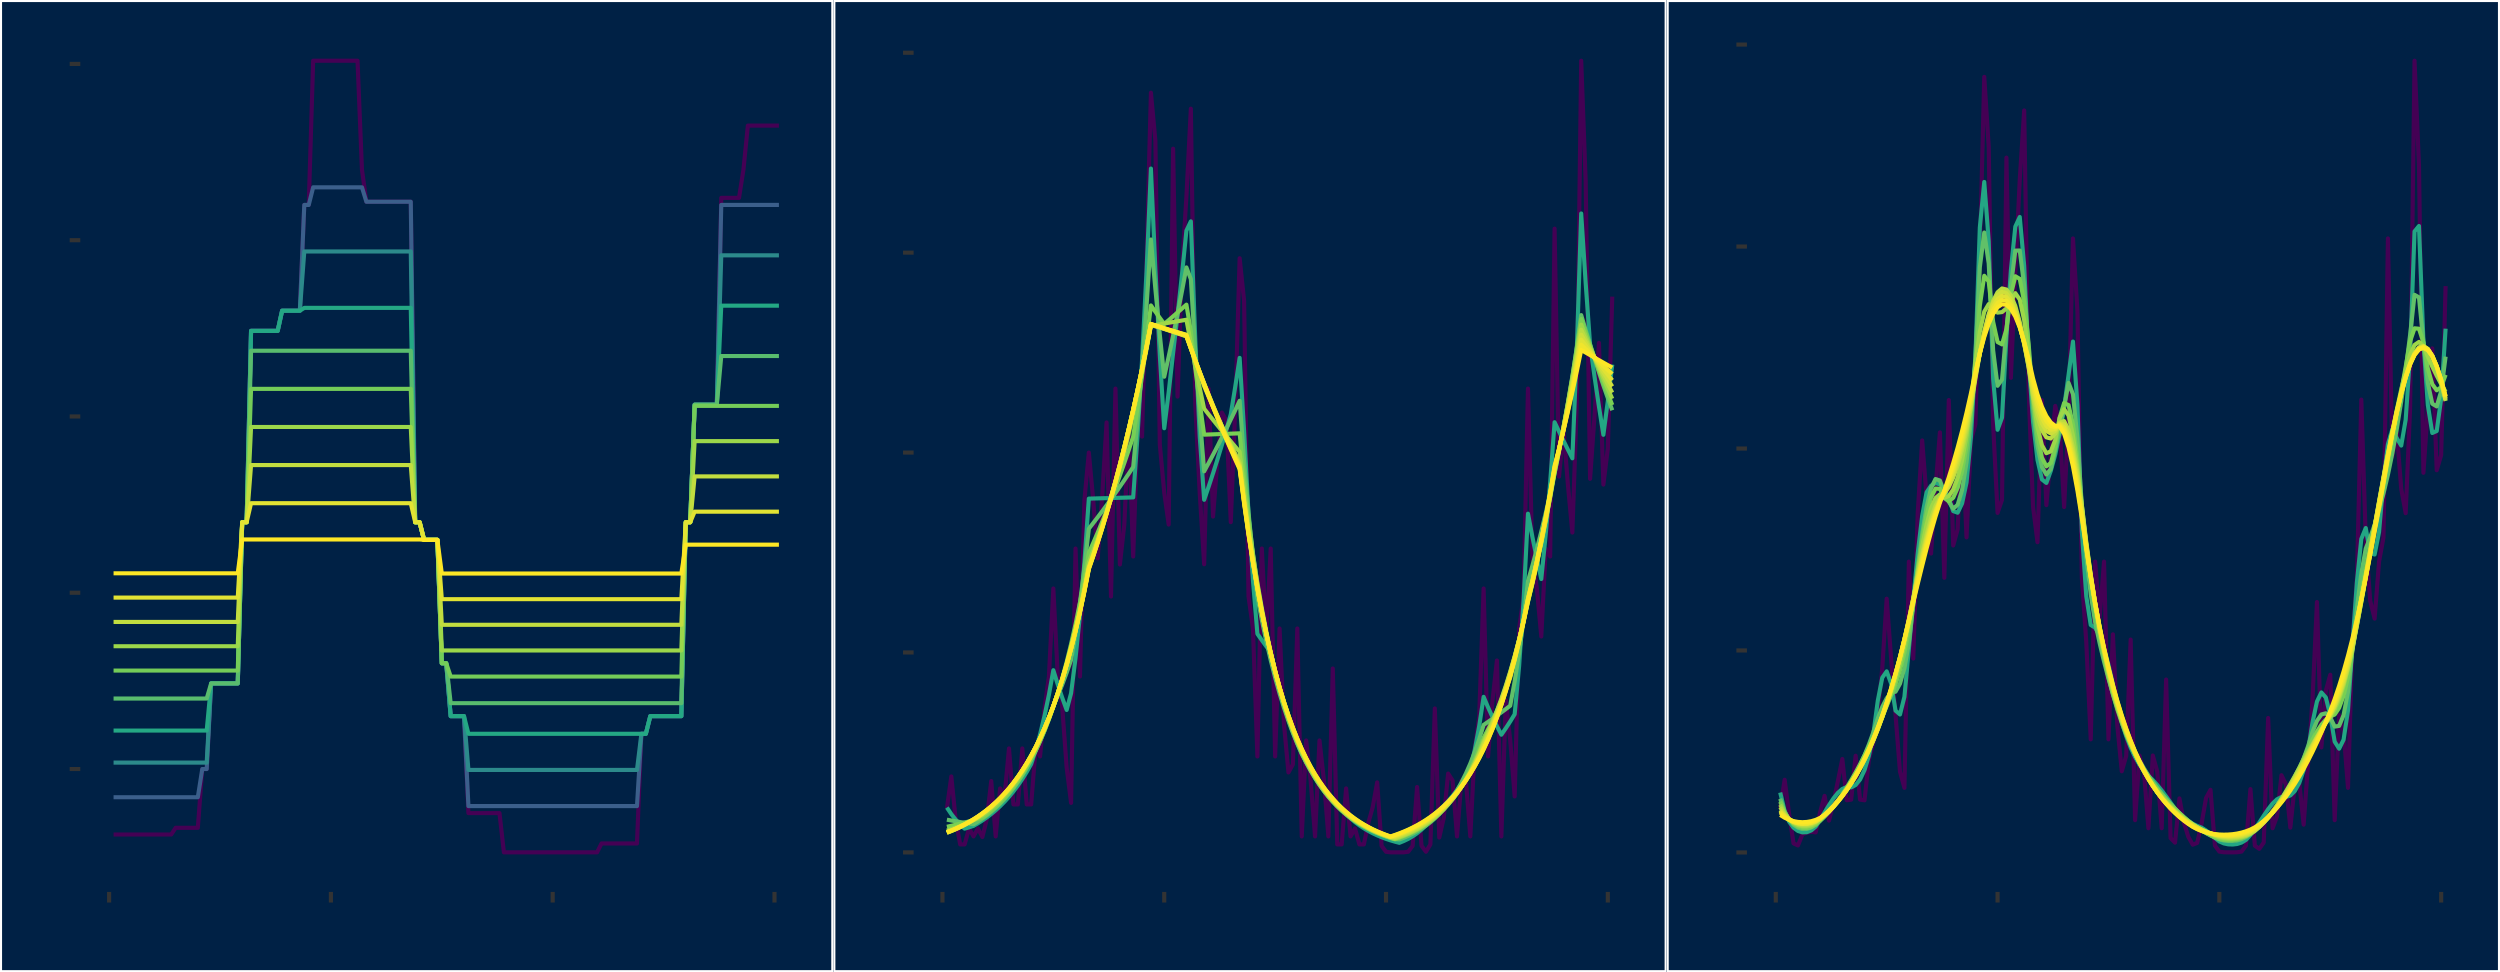 <?xml version="1.0" encoding="UTF-8"?>
<svg xmlns="http://www.w3.org/2000/svg" xmlns:xlink="http://www.w3.org/1999/xlink" width="648pt" height="252pt" viewBox="0 0 648 252" version="1.1">
<defs>
<clipPath id="clip1">
  <path d="M 0 0 L 216 0 L 216 252 L 0 252 Z M 0 0 "/>
</clipPath>
<clipPath id="clip2">
  <path d="M 20.809 5.48 L 210.52 5.48 L 210.52 231.191 L 20.809 231.191 Z M 20.809 5.48 "/>
</clipPath>
<clipPath id="clip3">
  <path d="M 216 0 L 432 0 L 432 252 L 216 252 Z M 216 0 "/>
</clipPath>
<clipPath id="clip4">
  <path d="M 236.809 5.48 L 426.52 5.48 L 426.52 231.191 L 236.809 231.191 Z M 236.809 5.48 "/>
</clipPath>
<clipPath id="clip5">
  <path d="M 432 0 L 648 0 L 648 252 L 432 252 Z M 432 0 "/>
</clipPath>
<clipPath id="clip6">
  <path d="M 452.809 5.48 L 642.52 5.48 L 642.52 231.191 L 452.809 231.191 Z M 452.809 5.48 "/>
</clipPath>
</defs>
<g id="surface29">
<rect x="0" y="0" width="648" height="252" style="fill:rgb(100%,100%,100%);fill-opacity:1;stroke:none;"/>
<path style=" stroke:none;fill-rule:nonzero;fill:rgb(0%,12.941%,27.059%);fill-opacity:1;" d="M 0 252 L 216 252 L 216 0 L 0 0 Z M 0 252 "/>
<g clip-path="url(#clip1)" clip-rule="nonzero">
<path style="fill:none;stroke-width:1.067;stroke-linecap:round;stroke-linejoin:round;stroke:rgb(100%,100%,100%);stroke-opacity:1;stroke-miterlimit:10;" d="M 0 252 L 216 252 L 216 0 L 0 0 Z M 0 252 "/>
</g>
<g clip-path="url(#clip2)" clip-rule="nonzero">
<path style=" stroke:none;fill-rule:nonzero;fill:rgb(0%,12.941%,27.059%);fill-opacity:1;" d="M 20.809 231.191 L 210.52 231.191 L 210.52 5.48 L 20.809 5.48 Z M 20.809 231.191 "/>
</g>
<path style="fill:none;stroke-width:1.067;stroke-linecap:butt;stroke-linejoin:round;stroke:rgb(26.667%,0.392%,32.941%);stroke-opacity:1;stroke-miterlimit:10;" d="M 29.434 216.301 L 44.379 216.301 L 45.531 214.562 L 51.277 214.562 L 52.43 199.332 L 53.578 199.332 L 54.727 177.141 L 61.625 177.141 L 62.777 135.363 L 63.926 135.363 L 65.074 85.758 L 71.973 85.758 L 73.125 80.535 L 77.723 80.535 L 78.871 53.121 L 80.023 53.121 L 81.172 15.738 L 92.668 15.738 L 93.82 43.984 L 94.969 52.293 L 106.469 52.293 L 107.617 135.363 L 108.766 135.363 L 109.918 139.934 L 113.367 139.934 L 114.516 171.918 L 115.664 171.918 L 116.816 185.625 L 120.266 185.625 L 121.414 210.754 L 129.461 210.754 L 130.613 220.93 L 154.758 220.93 L 155.906 218.625 L 165.105 218.625 L 166.254 190.195 L 167.406 190.195 L 168.555 185.625 L 176.602 185.625 L 177.754 135.363 L 178.902 135.363 L 180.051 104.906 L 185.801 104.906 L 186.949 51.293 L 191.551 51.293 L 192.699 43.984 L 193.848 32.562 L 201.898 32.562 "/>
<path style="fill:none;stroke-width:1.067;stroke-linecap:butt;stroke-linejoin:round;stroke:rgb(23.137%,37.255%,54.51%);stroke-opacity:1;stroke-miterlimit:10;" d="M 29.434 206.641 L 51.277 206.641 L 52.43 199.332 L 53.578 199.332 L 54.727 177.141 L 61.625 177.141 L 62.777 135.363 L 63.926 135.363 L 65.074 85.758 L 71.973 85.758 L 73.125 80.535 L 77.723 80.535 L 78.871 53.121 L 80.023 53.121 L 81.172 48.555 L 93.82 48.555 L 94.969 52.293 L 106.469 52.293 L 107.617 135.363 L 108.766 135.363 L 109.918 139.934 L 113.367 139.934 L 114.516 171.918 L 115.664 171.918 L 116.816 185.625 L 120.266 185.625 L 121.414 208.938 L 165.105 208.938 L 166.254 190.195 L 167.406 190.195 L 168.555 185.625 L 176.602 185.625 L 177.754 135.363 L 178.902 135.363 L 180.051 104.906 L 185.801 104.906 L 186.949 53.121 L 201.898 53.121 "/>
<path style="fill:none;stroke-width:1.067;stroke-linecap:butt;stroke-linejoin:round;stroke:rgb(17.255%,54.118%,54.51%);stroke-opacity:1;stroke-miterlimit:10;" d="M 29.434 197.672 L 53.578 197.672 L 54.727 177.141 L 61.625 177.141 L 62.777 135.363 L 63.926 135.363 L 65.074 85.758 L 71.973 85.758 L 73.125 80.535 L 77.723 80.535 L 78.871 65.184 L 106.469 65.184 L 107.617 135.363 L 108.766 135.363 L 109.918 139.934 L 113.367 139.934 L 114.516 171.918 L 115.664 171.918 L 116.816 185.625 L 120.266 185.625 L 121.414 199.566 L 165.105 199.566 L 166.254 190.195 L 167.406 190.195 L 168.555 185.625 L 176.602 185.625 L 177.754 135.363 L 178.902 135.363 L 180.051 104.906 L 185.801 104.906 L 186.949 66.176 L 201.898 66.176 "/>
<path style="fill:none;stroke-width:1.067;stroke-linecap:butt;stroke-linejoin:round;stroke:rgb(14.118%,65.882%,51.765%);stroke-opacity:1;stroke-miterlimit:10;" d="M 29.434 189.363 L 53.578 189.363 L 54.727 177.141 L 61.625 177.141 L 62.777 135.363 L 63.926 135.363 L 65.074 85.758 L 71.973 85.758 L 73.125 80.535 L 77.723 80.535 L 78.871 79.805 L 106.469 79.805 L 107.617 135.363 L 108.766 135.363 L 109.918 139.934 L 113.367 139.934 L 114.516 171.918 L 115.664 171.918 L 116.816 185.625 L 120.266 185.625 L 121.414 190.195 L 167.406 190.195 L 168.555 185.625 L 176.602 185.625 L 177.754 135.363 L 178.902 135.363 L 180.051 104.906 L 185.801 104.906 L 186.949 79.23 L 201.898 79.23 "/>
<path style="fill:none;stroke-width:1.067;stroke-linecap:butt;stroke-linejoin:round;stroke:rgb(34.902%,73.725%,42.745%);stroke-opacity:1;stroke-miterlimit:10;" d="M 29.434 181.055 L 53.578 181.055 L 54.727 177.141 L 61.625 177.141 L 62.777 135.363 L 63.926 135.363 L 65.074 90.91 L 106.469 90.91 L 107.617 135.363 L 108.766 135.363 L 109.918 139.934 L 113.367 139.934 L 114.516 171.918 L 115.664 171.918 L 116.816 182.262 L 176.602 182.262 L 177.754 135.363 L 178.902 135.363 L 180.051 104.906 L 185.801 104.906 L 186.949 92.285 L 201.898 92.285 "/>
<path style="fill:none;stroke-width:1.067;stroke-linecap:butt;stroke-linejoin:round;stroke:rgb(45.49%,80%,34.51%);stroke-opacity:1;stroke-miterlimit:10;" d="M 29.434 173.809 L 61.625 173.809 L 62.777 135.363 L 63.926 135.363 L 65.074 100.789 L 106.469 100.789 L 107.617 135.363 L 108.766 135.363 L 109.918 139.934 L 113.367 139.934 L 114.516 171.918 L 115.664 171.918 L 116.816 175.367 L 176.602 175.367 L 177.754 135.363 L 178.902 135.363 L 180.051 105.211 L 201.898 105.211 "/>
<path style="fill:none;stroke-width:1.067;stroke-linecap:butt;stroke-linejoin:round;stroke:rgb(61.176%,84.314%,29.02%);stroke-opacity:1;stroke-miterlimit:10;" d="M 29.434 167.504 L 61.625 167.504 L 62.777 135.363 L 63.926 135.363 L 65.074 110.668 L 106.469 110.668 L 107.617 135.363 L 108.766 135.363 L 109.918 139.934 L 113.367 139.934 L 114.516 168.594 L 176.602 168.594 L 177.754 135.363 L 178.902 135.363 L 180.051 114.348 L 201.898 114.348 "/>
<path style="fill:none;stroke-width:1.067;stroke-linecap:butt;stroke-linejoin:round;stroke:rgb(76.078%,86.667%,24.706%);stroke-opacity:1;stroke-miterlimit:10;" d="M 29.434 161.203 L 61.625 161.203 L 62.777 135.363 L 63.926 135.363 L 65.074 120.547 L 106.469 120.547 L 107.617 135.363 L 108.766 135.363 L 109.918 139.934 L 113.367 139.934 L 114.516 161.949 L 176.602 161.949 L 177.754 135.363 L 178.902 135.363 L 180.051 123.484 L 201.898 123.484 "/>
<path style="fill:none;stroke-width:1.067;stroke-linecap:butt;stroke-linejoin:round;stroke:rgb(88.627%,89.02%,20%);stroke-opacity:1;stroke-miterlimit:10;" d="M 29.434 154.902 L 61.625 154.902 L 62.777 135.363 L 63.926 135.363 L 65.074 130.426 L 106.469 130.426 L 107.617 135.363 L 108.766 135.363 L 109.918 139.934 L 113.367 139.934 L 114.516 155.305 L 176.602 155.305 L 177.754 135.363 L 178.902 135.363 L 180.051 132.625 L 201.898 132.625 "/>
<path style="fill:none;stroke-width:1.067;stroke-linecap:butt;stroke-linejoin:round;stroke:rgb(99.216%,90.588%,14.51%);stroke-opacity:1;stroke-miterlimit:10;" d="M 29.434 148.598 L 61.625 148.598 L 62.777 139.824 L 108.766 139.824 L 109.918 139.934 L 113.367 139.934 L 114.516 148.656 L 176.602 148.656 L 177.754 141.18 L 201.898 141.18 "/>
<path style="fill:none;stroke-width:1.067;stroke-linecap:butt;stroke-linejoin:round;stroke:rgb(20%,20%,20%);stroke-opacity:1;stroke-miterlimit:10;" d="M 18.07 199.332 L 20.809 199.332 "/>
<path style="fill:none;stroke-width:1.067;stroke-linecap:butt;stroke-linejoin:round;stroke:rgb(20%,20%,20%);stroke-opacity:1;stroke-miterlimit:10;" d="M 18.07 153.641 L 20.809 153.641 "/>
<path style="fill:none;stroke-width:1.067;stroke-linecap:butt;stroke-linejoin:round;stroke:rgb(20%,20%,20%);stroke-opacity:1;stroke-miterlimit:10;" d="M 18.07 107.949 L 20.809 107.949 "/>
<path style="fill:none;stroke-width:1.067;stroke-linecap:butt;stroke-linejoin:round;stroke:rgb(20%,20%,20%);stroke-opacity:1;stroke-miterlimit:10;" d="M 18.07 62.262 L 20.809 62.262 "/>
<path style="fill:none;stroke-width:1.067;stroke-linecap:butt;stroke-linejoin:round;stroke:rgb(20%,20%,20%);stroke-opacity:1;stroke-miterlimit:10;" d="M 18.07 16.57 L 20.809 16.57 "/>
<path style="fill:none;stroke-width:1.067;stroke-linecap:butt;stroke-linejoin:round;stroke:rgb(20%,20%,20%);stroke-opacity:1;stroke-miterlimit:10;" d="M 28.281 233.93 L 28.281 231.191 "/>
<path style="fill:none;stroke-width:1.067;stroke-linecap:butt;stroke-linejoin:round;stroke:rgb(20%,20%,20%);stroke-opacity:1;stroke-miterlimit:10;" d="M 85.77 233.93 L 85.77 231.191 "/>
<path style="fill:none;stroke-width:1.067;stroke-linecap:butt;stroke-linejoin:round;stroke:rgb(20%,20%,20%);stroke-opacity:1;stroke-miterlimit:10;" d="M 143.258 233.93 L 143.258 231.191 "/>
<path style="fill:none;stroke-width:1.067;stroke-linecap:butt;stroke-linejoin:round;stroke:rgb(20%,20%,20%);stroke-opacity:1;stroke-miterlimit:10;" d="M 200.746 233.93 L 200.746 231.191 "/>
<path style=" stroke:none;fill-rule:nonzero;fill:rgb(0%,12.941%,27.059%);fill-opacity:1;" d="M 216 252 L 432 252 L 432 0 L 216 0 Z M 216 252 "/>
<g clip-path="url(#clip3)" clip-rule="nonzero">
<path style="fill:none;stroke-width:1.067;stroke-linecap:round;stroke-linejoin:round;stroke:rgb(100%,100%,100%);stroke-opacity:1;stroke-miterlimit:10;" d="M 216 252 L 432 252 L 432 0 L 216 0 Z M 216 252 "/>
</g>
<g clip-path="url(#clip4)" clip-rule="nonzero">
<path style=" stroke:none;fill-rule:nonzero;fill:rgb(0%,12.941%,27.059%);fill-opacity:1;" d="M 236.809 231.191 L 426.52 231.191 L 426.52 5.48 L 236.809 5.48 Z M 236.809 231.191 "/>
</g>
<path style="fill:none;stroke-width:1.067;stroke-linecap:butt;stroke-linejoin:round;stroke:rgb(26.667%,0.392%,32.941%);stroke-opacity:1;stroke-miterlimit:10;" d="M 245.434 209.543 L 246.582 201.254 L 247.73 212.652 L 248.883 218.871 L 250.031 218.871 L 251.18 214.727 L 252.332 216.797 L 253.48 214.727 L 254.629 216.949 L 255.781 212.348 L 256.93 202.441 L 258.082 216.797 L 259.23 204.359 L 260.379 206.434 L 261.531 193.996 L 262.68 208.508 L 263.828 208.508 L 264.98 193.996 L 266.129 208.508 L 267.277 208.508 L 268.43 193.996 L 269.578 196.07 L 270.727 183.633 L 271.879 175.344 L 273.027 152.543 L 274.176 175.344 L 275.328 183.234 L 276.477 198.941 L 277.625 208.105 L 278.777 142.18 L 279.926 175.344 L 281.074 129.742 L 282.227 117.305 L 283.375 129.742 L 284.523 144.73 L 285.676 128.781 L 286.824 109.496 L 287.973 154.613 L 289.125 100.723 L 290.273 146.324 L 291.422 135.961 L 292.574 111.086 L 293.723 144.25 L 294.871 111.086 L 296.023 113.16 L 297.172 67.559 L 298.32 24.031 L 299.473 36.465 L 300.621 115.23 L 301.77 127.668 L 302.922 135.961 L 304.07 38.539 L 305.219 102.797 L 306.371 69.633 L 307.52 50.977 L 308.668 28.176 L 309.82 104.801 L 310.969 127.805 L 312.117 146.254 L 313.27 100.723 L 314.418 133.887 L 315.566 119.379 L 316.719 106.941 L 317.867 109.016 L 319.02 135.34 L 320.168 106.105 L 321.316 66.938 L 322.469 77.922 L 323.617 154.613 L 324.766 162.906 L 325.918 196.07 L 327.066 142.18 L 328.215 164.977 L 329.367 142.18 L 330.516 196.07 L 331.664 162.906 L 332.816 187.777 L 333.965 200.215 L 335.113 198.145 L 336.266 162.906 L 337.414 216.797 L 338.562 191.926 L 339.715 202.289 L 340.863 216.797 L 342.012 191.926 L 343.164 202.289 L 344.312 216.797 L 345.461 173.27 L 346.613 218.871 L 347.762 218.871 L 348.91 204.359 L 350.062 216.797 L 351.211 214.727 L 352.359 218.871 L 353.512 218.871 L 354.66 213.344 L 355.809 209.199 L 356.961 202.793 L 358.109 219.238 L 359.258 220.781 L 360.41 220.922 L 361.559 220.93 L 362.707 220.93 L 363.859 220.922 L 365.008 220.773 L 366.156 219.254 L 367.309 203.992 L 368.457 219.223 L 369.605 220.77 L 370.758 218.871 L 371.906 183.633 L 373.055 217.09 L 374.207 212.07 L 375.355 200.508 L 376.504 202.289 L 377.656 216.797 L 378.805 202.289 L 379.957 202.289 L 381.105 216.797 L 382.254 193.996 L 383.406 185.707 L 384.555 152.543 L 385.703 196.07 L 386.855 181.562 L 388.004 171.195 L 389.152 216.797 L 390.305 181.562 L 391.453 191.926 L 392.602 206.434 L 393.754 162.906 L 394.902 154.613 L 396.051 100.723 L 397.203 144.25 L 398.352 152.543 L 399.5 164.977 L 400.652 142.18 L 401.801 144.25 L 402.949 59.266 L 404.102 123.523 L 405.25 111.086 L 406.398 125.598 L 407.551 138.031 L 408.699 104.867 L 409.848 15.738 L 411 46.832 L 412.148 124.105 L 413.297 107.844 L 414.449 88.871 L 415.598 125.598 L 416.746 116.27 L 417.898 76.887 "/>
<path style="fill:none;stroke-width:1.067;stroke-linecap:butt;stroke-linejoin:round;stroke:rgb(13.725%,65.098%,51.765%);stroke-opacity:1;stroke-miterlimit:10;" d="M 245.434 209.312 L 246.582 211.023 L 247.73 212.48 L 248.883 213.727 L 250.031 214.785 L 251.18 214.438 L 252.332 214.066 L 253.48 213.402 L 254.629 212.668 L 255.781 211.867 L 256.93 210.988 L 258.082 210.023 L 259.23 208.965 L 260.379 207.805 L 261.531 206.535 L 262.68 205.137 L 263.828 203.605 L 264.98 201.926 L 266.129 200.082 L 267.277 198.062 L 268.43 194.496 L 269.578 190.371 L 270.727 185.602 L 271.879 180.09 L 273.027 173.719 L 274.176 177.434 L 275.328 180.859 L 276.477 184.016 L 277.625 179.688 L 278.777 170.566 L 279.926 159.434 L 281.074 145.84 L 282.227 129.242 L 284.523 129.18 L 285.676 129.148 L 286.824 129.121 L 287.973 129.09 L 289.125 129.059 L 290.273 129.023 L 291.422 128.992 L 292.574 128.957 L 293.723 128.922 L 294.871 112.535 L 296.023 93.23 L 297.172 70.488 L 298.32 43.695 L 299.473 69.781 L 300.621 92.027 L 301.77 111 L 302.922 101.645 L 304.07 91.496 L 305.219 81.684 L 306.371 71.129 L 307.52 59.777 L 308.668 57.383 L 309.82 88.141 L 310.969 113.117 L 312.117 129.543 L 313.27 126.176 L 314.418 122.688 L 315.566 119.066 L 316.719 115.312 L 317.867 111.422 L 319.02 107.387 L 320.168 100.297 L 321.316 92.762 L 322.469 111.66 L 323.617 133.16 L 324.766 150.43 L 325.918 164.301 L 327.066 165.934 L 328.215 167.523 L 329.367 169.066 L 330.516 174.066 L 331.664 178.586 L 332.816 182.668 L 333.965 186.359 L 335.113 189.691 L 336.266 192.707 L 337.414 195.43 L 338.562 197.523 L 339.715 199.449 L 340.863 201.215 L 342.012 202.836 L 343.164 204.324 L 344.312 205.691 L 345.461 206.945 L 346.613 208.469 L 347.762 209.828 L 348.91 211.035 L 350.062 212.113 L 351.211 213.078 L 352.359 213.934 L 353.512 214.695 L 354.66 215.375 L 355.809 215.98 L 356.961 216.523 L 358.109 217.004 L 359.258 217.434 L 360.41 217.816 L 361.559 218.156 L 362.707 218.461 L 363.859 217.988 L 365.008 217.43 L 366.156 216.766 L 367.309 215.977 L 368.457 215.035 L 369.605 213.918 L 370.758 212.586 L 371.906 211.008 L 373.055 209.996 L 374.207 208.879 L 375.355 207.652 L 376.504 206.301 L 377.656 204.809 L 378.805 203.168 L 379.957 201.355 L 381.105 199.363 L 382.254 194.363 L 383.406 188.207 L 384.555 180.625 L 385.703 183.34 L 386.855 185.871 L 388.004 188.23 L 389.152 190.434 L 390.305 188.762 L 391.453 186.996 L 392.602 185.133 L 393.754 172.656 L 394.902 155.836 L 396.051 133.148 L 397.203 139.199 L 398.352 144.832 L 399.5 150.078 L 400.652 138.52 L 401.801 125.078 L 402.949 109.445 L 404.102 111.859 L 405.25 114.223 L 406.398 116.535 L 407.551 118.797 L 408.699 90.883 L 409.848 55.336 L 411 73.285 L 412.148 89.285 L 413.297 97.602 L 414.449 105.395 L 415.598 112.695 L 416.746 103.953 L 417.898 94.504 "/>
<path style="fill:none;stroke-width:1.067;stroke-linecap:butt;stroke-linejoin:round;stroke:rgb(38.039%,75.294%,40.784%);stroke-opacity:1;stroke-miterlimit:10;" d="M 245.434 212.465 L 246.582 212.676 L 247.73 212.879 L 248.883 213.078 L 251.18 213.461 L 252.332 213.645 L 253.48 212.945 L 254.629 212.18 L 255.781 211.34 L 256.93 210.418 L 258.082 209.41 L 259.23 208.305 L 260.379 207.094 L 261.531 205.766 L 262.68 204.309 L 263.828 202.715 L 264.98 200.969 L 266.129 199.055 L 267.277 196.957 L 268.43 194.66 L 269.578 192.141 L 270.727 189.383 L 271.879 186.355 L 273.027 183.043 L 274.176 180.348 L 275.328 177.457 L 276.477 174.363 L 277.625 171.051 L 278.777 164.129 L 279.926 156.246 L 281.074 147.27 L 282.227 137.047 L 283.375 135.566 L 284.523 134.066 L 285.676 132.535 L 286.824 130.977 L 287.973 129.395 L 289.125 127.781 L 290.273 126.141 L 291.422 124.473 L 292.574 122.773 L 293.723 121.043 L 294.871 108.758 L 296.023 94.965 L 297.172 79.473 L 298.32 62.074 L 299.473 74.949 L 300.621 86.777 L 301.77 97.648 L 302.922 92.441 L 304.07 87.012 L 305.219 81.355 L 306.371 75.457 L 307.52 69.312 L 308.668 72.359 L 309.82 91.266 L 310.969 107.766 L 312.117 122.164 L 313.27 120.043 L 314.418 117.875 L 315.566 115.66 L 316.719 113.398 L 317.867 111.09 L 319.02 108.734 L 320.168 106.328 L 321.316 103.879 L 322.469 119.406 L 323.617 132.871 L 324.766 144.547 L 325.918 154.668 L 327.066 160.684 L 328.215 166.148 L 329.367 171.117 L 330.516 175.633 L 331.664 179.742 L 332.816 183.477 L 333.965 186.875 L 335.113 189.969 L 336.266 192.781 L 337.414 195.34 L 338.562 197.668 L 339.715 199.785 L 340.863 201.711 L 342.012 203.461 L 343.164 205.055 L 344.312 206.5 L 345.461 207.816 L 346.613 209.012 L 347.762 210.098 L 348.91 211.086 L 350.062 211.984 L 351.211 212.801 L 352.359 213.543 L 353.512 214.215 L 354.66 214.828 L 355.809 215.383 L 356.961 215.891 L 358.109 216.352 L 359.258 216.766 L 360.41 217.148 L 361.559 217.492 L 362.707 217.578 L 363.859 217.148 L 365.008 216.66 L 366.156 216.113 L 367.309 215.496 L 368.457 214.801 L 369.605 214.016 L 370.758 213.133 L 371.906 212.133 L 373.055 211.008 L 374.207 209.738 L 375.355 208.309 L 376.504 206.695 L 377.656 204.875 L 378.805 202.82 L 379.957 200.508 L 381.105 197.898 L 382.254 194.953 L 383.406 191.637 L 384.555 187.891 L 385.703 187.109 L 386.855 186.309 L 388.004 185.488 L 389.152 184.648 L 390.305 183.789 L 391.453 182.91 L 392.602 176.598 L 393.754 169.234 L 394.902 160.648 L 396.051 150.641 L 397.203 146.594 L 398.352 142.316 L 399.5 137.789 L 400.652 133 L 401.801 127.938 L 402.949 122.586 L 404.102 116.922 L 405.25 110.93 L 406.398 104.598 L 407.551 97.898 L 408.699 90.039 L 409.848 81.68 L 411 85.539 L 412.148 89.289 L 413.297 92.938 L 414.449 96.484 L 415.598 99.93 L 416.746 103.18 L 417.898 106.344 "/>
<path style="fill:none;stroke-width:1.067;stroke-linecap:butt;stroke-linejoin:round;stroke:rgb(47.059%,81.569%,32.549%);stroke-opacity:1;stroke-miterlimit:10;" d="M 245.434 214.301 L 246.582 214.043 L 247.73 213.773 L 248.883 213.492 L 250.031 213.203 L 251.18 212.902 L 252.332 212.59 L 253.48 212.262 L 254.629 211.926 L 255.781 211.082 L 256.93 210.156 L 258.082 209.148 L 259.23 208.043 L 260.379 206.836 L 261.531 205.516 L 262.68 204.074 L 263.828 202.496 L 264.98 200.77 L 266.129 198.879 L 267.277 196.816 L 268.43 194.559 L 269.578 192.086 L 270.727 189.387 L 271.879 186.434 L 273.027 183.203 L 274.176 179.672 L 275.328 175.812 L 276.477 171.59 L 277.625 166.91 L 278.777 161.785 L 279.926 156.176 L 281.074 150.035 L 282.227 143.309 L 283.375 140.719 L 284.523 138.043 L 285.676 135.277 L 286.824 132.422 L 287.973 129.469 L 289.125 126.414 L 290.273 123.262 L 291.422 120.004 L 292.574 116.637 L 293.723 113.156 L 294.871 105.516 L 296.023 97.332 L 297.172 88.566 L 298.32 79.176 L 299.473 80.797 L 300.621 82.398 L 301.77 83.98 L 302.922 82.992 L 304.07 82 L 305.219 80.996 L 306.371 79.984 L 307.52 78.969 L 308.668 85.934 L 309.82 95.504 L 310.969 104.402 L 312.117 112.664 L 313.27 112.621 L 314.418 112.582 L 315.566 112.539 L 316.719 112.496 L 317.867 112.453 L 319.02 112.406 L 321.316 112.32 L 322.469 123.871 L 323.617 134.195 L 324.766 143.422 L 325.918 151.668 L 327.066 158.227 L 328.215 164.164 L 329.367 169.543 L 330.516 174.406 L 331.664 178.812 L 332.816 182.801 L 333.965 186.41 L 335.113 189.59 L 336.266 192.473 L 337.414 195.094 L 338.562 197.473 L 339.715 199.633 L 340.863 201.594 L 342.012 203.375 L 343.164 204.992 L 344.312 206.461 L 345.461 207.793 L 346.613 209.004 L 347.762 210.105 L 348.91 211.102 L 350.062 212.008 L 351.211 212.832 L 352.359 213.578 L 353.512 214.258 L 354.66 214.871 L 355.809 215.43 L 356.961 215.938 L 358.109 216.398 L 359.258 216.816 L 360.41 217.199 L 361.559 217.543 L 362.707 217.152 L 363.859 216.719 L 365.008 216.238 L 366.156 215.699 L 367.309 215.098 L 368.457 214.43 L 369.605 213.684 L 370.758 212.852 L 371.906 211.926 L 373.055 210.891 L 374.207 209.742 L 375.355 208.457 L 376.504 207.027 L 377.656 205.434 L 378.805 203.66 L 379.957 201.68 L 381.105 199.477 L 382.254 197.016 L 383.406 194.277 L 384.555 191.223 L 385.703 189.066 L 386.855 186.75 L 388.004 184.266 L 389.152 181.602 L 390.305 178.742 L 391.453 175.676 L 392.602 171.195 L 393.754 166.27 L 394.902 160.852 L 396.051 154.902 L 397.203 150.379 L 398.352 145.547 L 399.5 140.383 L 400.652 134.863 L 401.801 128.969 L 402.949 122.668 L 404.102 116.918 L 405.25 110.832 L 406.398 104.391 L 407.551 97.57 L 408.699 90.352 L 409.848 82.711 L 411 86.137 L 412.148 89.477 L 413.297 92.734 L 414.449 95.914 L 415.598 99.012 L 416.746 102.035 L 417.898 104.98 "/>
<path style="fill:none;stroke-width:1.067;stroke-linecap:butt;stroke-linejoin:round;stroke:rgb(61.961%,84.314%,28.627%);stroke-opacity:1;stroke-miterlimit:10;" d="M 245.434 215.305 L 246.582 214.918 L 247.73 214.508 L 248.883 214.066 L 250.031 213.598 L 251.18 213.094 L 252.332 212.559 L 253.48 211.984 L 254.629 211.375 L 255.781 210.516 L 256.93 209.578 L 258.082 208.562 L 259.23 207.449 L 260.379 206.238 L 261.531 204.922 L 262.68 203.484 L 263.828 201.918 L 264.98 200.211 L 266.129 198.352 L 267.277 196.324 L 268.43 194.113 L 269.578 191.707 L 270.727 189.086 L 271.879 186.227 L 273.027 183.113 L 274.176 179.719 L 275.328 176.023 L 276.477 171.992 L 277.625 167.602 L 278.777 162.816 L 279.926 157.602 L 281.074 151.918 L 282.227 145.727 L 283.375 142.648 L 284.523 139.441 L 285.676 136.102 L 286.824 132.625 L 287.973 129.008 L 289.125 125.242 L 290.273 121.324 L 291.422 117.242 L 292.574 112.383 L 293.723 107.297 L 294.871 101.969 L 296.023 96.395 L 297.172 90.559 L 298.32 84.449 L 299.473 84.25 L 301.77 83.859 L 302.922 83.664 L 304.07 83.469 L 305.219 83.27 L 306.371 83.074 L 307.52 82.875 L 308.668 89.043 L 309.82 94.934 L 310.969 100.562 L 312.117 105.938 L 313.27 107.398 L 314.418 108.836 L 315.566 110.258 L 316.719 111.66 L 317.867 113.047 L 319.02 114.414 L 320.168 115.77 L 321.316 117.105 L 322.469 126.898 L 323.617 135.766 L 324.766 143.801 L 325.918 151.074 L 327.066 157.664 L 328.215 163.629 L 329.367 169.031 L 330.516 173.926 L 331.664 178.359 L 332.816 182.375 L 333.965 186.008 L 335.113 189.301 L 336.266 192.285 L 337.414 194.984 L 338.562 197.348 L 339.715 199.492 L 340.863 201.441 L 342.012 203.215 L 343.164 204.828 L 344.312 206.293 L 345.461 207.625 L 346.613 208.836 L 347.762 209.938 L 348.91 210.938 L 350.062 211.848 L 351.211 212.676 L 352.359 213.426 L 353.512 214.109 L 354.66 214.734 L 355.809 215.297 L 356.961 215.812 L 358.109 216.277 L 359.258 216.703 L 360.41 217.086 L 361.559 217.438 L 362.707 217.051 L 363.859 216.617 L 365.008 216.137 L 366.156 215.605 L 367.309 215.012 L 368.457 214.352 L 369.605 213.621 L 370.758 212.809 L 371.906 211.906 L 373.055 210.902 L 374.207 209.789 L 375.355 208.551 L 376.504 207.176 L 377.656 205.648 L 378.805 203.949 L 379.957 202.066 L 381.105 199.969 L 382.254 197.645 L 383.406 195.059 L 384.555 192.184 L 385.703 189.742 L 386.855 187.098 L 388.004 184.223 L 389.152 181.109 L 390.305 177.727 L 391.453 174.062 L 392.602 170.082 L 393.754 165.766 L 394.902 161.082 L 396.051 156.004 L 397.203 151.285 L 398.352 146.227 L 399.5 140.805 L 400.652 134.984 L 401.801 128.742 L 402.949 122.047 L 404.102 116.555 L 405.25 110.758 L 406.398 104.637 L 407.551 98.176 L 408.699 91.359 L 409.848 84.16 L 411 87.082 L 412.148 89.941 L 413.297 92.742 L 414.449 95.484 L 415.598 98.164 L 416.746 100.789 L 417.898 103.355 "/>
<path style="fill:none;stroke-width:1.067;stroke-linecap:butt;stroke-linejoin:round;stroke:rgb(72.941%,86.275%,25.882%);stroke-opacity:1;stroke-miterlimit:10;" d="M 245.434 215.863 L 246.582 215.418 L 247.73 214.938 L 248.883 214.41 L 250.031 213.84 L 251.18 213.223 L 252.332 212.547 L 253.48 211.812 L 254.629 211.016 L 255.781 210.148 L 256.93 209.207 L 258.082 208.18 L 259.23 207.066 L 260.379 205.855 L 261.531 204.535 L 262.68 203.102 L 263.828 201.543 L 264.98 199.852 L 266.129 198.008 L 267.277 196.004 L 268.43 193.828 L 269.578 191.457 L 270.727 188.883 L 271.879 186.082 L 273.027 183.039 L 274.176 179.73 L 275.328 176.133 L 276.477 172.223 L 277.625 167.969 L 278.777 163.344 L 279.926 158.316 L 281.074 152.848 L 282.227 146.906 L 283.375 143.594 L 284.523 140.133 L 285.676 136.52 L 286.824 132.742 L 287.973 128.793 L 289.125 124.672 L 290.273 120.359 L 291.422 115.859 L 292.574 111.152 L 293.723 106.234 L 294.871 101.098 L 296.023 95.73 L 297.172 90.121 L 298.32 84.266 L 299.473 84.578 L 301.77 85.203 L 302.922 85.516 L 304.07 85.828 L 305.219 86.137 L 306.371 86.449 L 307.52 86.758 L 308.668 90.23 L 309.82 93.617 L 310.969 96.91 L 312.117 100.121 L 313.27 102.789 L 314.418 105.398 L 315.566 107.953 L 316.719 110.449 L 317.867 112.887 L 319.02 115.273 L 320.168 117.605 L 321.316 119.887 L 322.469 129.129 L 323.617 137.523 L 324.766 145.152 L 325.918 152.082 L 327.066 158.379 L 328.215 164.102 L 329.367 169.297 L 330.516 174.02 L 331.664 178.312 L 332.816 182.211 L 333.965 185.754 L 335.113 188.973 L 336.266 191.895 L 337.414 194.555 L 338.562 196.965 L 339.715 199.16 L 340.863 201.152 L 342.012 202.961 L 343.164 204.605 L 344.312 206.102 L 345.461 207.457 L 346.613 208.691 L 347.762 209.812 L 348.91 210.828 L 350.062 211.754 L 351.211 212.594 L 352.359 213.359 L 353.512 214.031 L 354.66 214.645 L 355.809 215.207 L 356.961 215.715 L 358.109 216.18 L 359.258 216.605 L 360.41 216.992 L 361.559 217.242 L 362.707 216.848 L 363.859 216.41 L 365.008 215.926 L 366.156 215.391 L 367.309 214.797 L 368.457 214.141 L 369.605 213.41 L 370.758 212.605 L 371.906 211.715 L 373.055 210.727 L 374.207 209.637 L 375.355 208.426 L 376.504 207.086 L 377.656 205.605 L 378.805 203.965 L 379.957 202.148 L 381.105 200.141 L 382.254 197.914 L 383.406 195.453 L 384.555 192.727 L 385.703 190.262 L 386.855 187.582 L 388.004 184.668 L 389.152 181.5 L 390.305 178.055 L 391.453 174.309 L 392.602 170.238 L 393.754 165.812 L 394.902 160.996 L 396.051 155.762 L 397.203 151.047 L 398.352 145.996 L 399.5 140.574 L 400.652 134.766 L 401.801 128.531 L 402.949 121.852 L 404.102 116.547 L 405.25 110.965 L 406.398 105.078 L 407.551 98.879 L 408.699 92.348 L 409.848 85.469 L 411 87.926 L 412.148 90.34 L 413.297 92.711 L 414.449 95.039 L 415.598 97.324 L 416.746 99.566 L 417.898 101.77 "/>
<path style="fill:none;stroke-width:1.067;stroke-linecap:butt;stroke-linejoin:round;stroke:rgb(81.176%,87.451%,23.137%);stroke-opacity:1;stroke-miterlimit:10;" d="M 245.434 215.816 L 246.582 215.371 L 247.73 214.887 L 248.883 214.359 L 250.031 213.789 L 251.18 213.168 L 252.332 212.492 L 253.48 211.754 L 254.629 210.957 L 255.781 210.09 L 256.93 209.145 L 258.082 208.117 L 259.23 207.004 L 260.379 205.789 L 261.531 204.473 L 262.68 203.039 L 263.828 201.484 L 264.98 199.793 L 266.129 197.953 L 267.277 195.953 L 268.43 193.781 L 269.578 191.418 L 270.727 188.852 L 271.879 186.059 L 273.027 183.027 L 274.176 179.73 L 275.328 176.148 L 276.477 172.254 L 277.625 168.02 L 278.777 163.422 L 279.926 158.422 L 281.074 152.984 L 282.227 147.078 L 283.375 143.754 L 284.523 140.281 L 285.676 136.652 L 286.824 132.859 L 287.973 128.895 L 289.125 124.75 L 290.273 120.418 L 291.422 115.891 L 292.574 111.16 L 293.723 106.215 L 294.871 101.043 L 296.023 95.641 L 297.172 89.996 L 298.32 84.098 L 299.473 84.484 L 300.621 84.871 L 301.77 85.262 L 302.922 85.648 L 305.219 86.422 L 306.371 86.809 L 307.52 87.195 L 308.668 90.359 L 309.82 93.449 L 310.969 96.461 L 312.117 99.406 L 313.27 102.281 L 314.418 105.086 L 315.566 107.82 L 316.719 110.496 L 317.867 113.102 L 319.02 115.648 L 320.168 118.137 L 321.316 120.562 L 322.469 129.664 L 323.617 137.938 L 324.766 145.465 L 325.918 152.309 L 327.066 158.531 L 328.215 164.188 L 329.367 169.336 L 330.516 174.016 L 331.664 178.27 L 332.816 182.137 L 333.965 185.656 L 335.113 188.855 L 336.266 191.766 L 337.414 194.414 L 338.562 196.816 L 339.715 199.008 L 340.863 200.996 L 342.012 202.805 L 343.164 204.449 L 344.312 205.945 L 345.461 207.305 L 346.613 208.543 L 347.762 209.668 L 348.91 210.691 L 350.062 211.621 L 351.211 212.469 L 352.359 213.234 L 353.512 213.922 L 354.66 214.551 L 355.809 215.121 L 356.961 215.641 L 358.109 216.113 L 359.258 216.543 L 360.41 216.934 L 361.559 216.961 L 362.707 216.555 L 363.859 216.109 L 365.008 215.621 L 366.156 215.078 L 367.309 214.48 L 368.457 213.824 L 369.605 213.102 L 370.758 212.305 L 371.906 211.426 L 373.055 210.461 L 374.207 209.395 L 375.355 208.219 L 376.504 206.926 L 377.656 205.5 L 378.805 203.93 L 379.957 202.203 L 381.105 200.297 L 382.254 198.195 L 383.406 195.883 L 384.555 193.336 L 385.703 190.844 L 386.855 188.129 L 388.004 185.168 L 389.152 181.945 L 390.305 178.426 L 391.453 174.594 L 392.602 170.414 L 393.754 165.859 L 394.902 160.891 L 396.051 155.477 L 397.203 150.773 L 398.352 145.73 L 399.5 140.328 L 400.652 134.531 L 401.801 128.32 L 402.949 121.664 L 404.102 116.555 L 405.25 111.18 L 406.398 105.527 L 407.551 99.586 L 408.699 93.336 L 409.848 86.766 L 411 88.766 L 412.148 90.742 L 413.297 92.684 L 414.449 94.598 L 415.598 96.484 L 416.746 98.34 L 417.898 100.172 "/>
<path style="fill:none;stroke-width:1.067;stroke-linecap:butt;stroke-linejoin:round;stroke:rgb(88.235%,88.627%,20.392%);stroke-opacity:1;stroke-miterlimit:10;" d="M 245.434 215.781 L 246.582 215.336 L 247.73 214.848 L 248.883 214.32 L 250.031 213.746 L 251.18 213.125 L 252.332 212.445 L 253.48 211.711 L 254.629 210.91 L 255.781 210.039 L 256.93 209.094 L 258.082 208.066 L 259.23 206.953 L 260.379 205.742 L 261.531 204.422 L 262.68 202.992 L 263.828 201.438 L 264.98 199.746 L 266.129 197.91 L 267.277 195.914 L 268.43 193.746 L 269.578 191.387 L 270.727 188.828 L 271.879 186.043 L 273.027 183.02 L 274.176 179.734 L 275.328 176.164 L 276.477 172.285 L 277.625 168.07 L 278.777 163.488 L 279.926 158.512 L 281.074 153.102 L 282.227 147.223 L 283.375 143.891 L 284.523 140.41 L 285.676 136.77 L 286.824 132.965 L 287.973 128.988 L 289.125 124.836 L 290.273 120.492 L 291.422 115.949 L 292.574 111.203 L 293.723 106.242 L 294.871 101.059 L 296.023 95.641 L 297.172 89.977 L 298.32 84.055 L 299.473 84.438 L 301.77 85.195 L 302.922 85.574 L 305.219 86.332 L 306.371 86.707 L 307.52 87.086 L 308.668 90.297 L 309.82 93.43 L 310.969 96.488 L 312.117 99.473 L 313.27 102.387 L 314.418 105.227 L 315.566 108 L 316.719 110.707 L 317.867 113.348 L 319.02 115.922 L 320.168 118.438 L 321.316 120.891 L 322.469 129.918 L 323.617 138.133 L 324.766 145.605 L 325.918 152.402 L 327.066 158.59 L 328.215 164.215 L 329.367 169.336 L 330.516 173.992 L 331.664 178.23 L 332.816 182.086 L 333.965 185.594 L 335.113 188.785 L 336.266 191.688 L 337.414 194.328 L 338.562 196.73 L 339.715 198.918 L 340.863 200.906 L 342.012 202.715 L 343.164 204.359 L 344.312 205.859 L 345.461 207.219 L 346.613 208.461 L 347.762 209.586 L 348.91 210.613 L 350.062 211.543 L 351.211 212.395 L 352.359 213.164 L 353.512 213.867 L 354.66 214.508 L 355.809 215.086 L 356.961 215.617 L 358.109 216.098 L 359.258 216.535 L 360.41 216.934 L 361.559 216.734 L 362.707 216.324 L 363.859 215.871 L 365.008 215.379 L 366.156 214.836 L 367.309 214.242 L 368.457 213.586 L 369.605 212.871 L 370.758 212.082 L 371.906 211.219 L 373.055 210.273 L 374.207 209.234 L 375.355 208.094 L 376.504 206.84 L 377.656 205.465 L 378.805 203.957 L 379.957 202.305 L 381.105 200.488 L 382.254 198.492 L 383.406 196.305 L 384.555 193.906 L 385.703 191.395 L 386.855 188.648 L 388.004 185.648 L 389.152 182.367 L 390.305 178.785 L 391.453 174.867 L 392.602 170.586 L 393.754 165.91 L 394.902 160.797 L 396.051 155.211 L 397.203 150.512 L 398.352 145.477 L 399.5 140.082 L 400.652 134.305 L 401.801 128.113 L 402.949 121.477 L 404.102 116.555 L 405.25 111.395 L 406.398 105.973 L 407.551 100.285 L 408.699 94.316 L 409.848 88.055 L 411 89.609 L 412.148 91.145 L 413.297 92.664 L 414.449 94.164 L 415.598 95.648 L 416.746 97.113 L 417.898 98.562 "/>
<path style="fill:none;stroke-width:1.067;stroke-linecap:butt;stroke-linejoin:round;stroke:rgb(94.118%,89.804%,17.255%);stroke-opacity:1;stroke-miterlimit:10;" d="M 245.434 215.742 L 246.582 215.293 L 247.73 214.805 L 248.883 214.277 L 250.031 213.699 L 251.18 213.074 L 252.332 212.395 L 253.48 211.66 L 254.629 210.855 L 255.781 209.984 L 256.93 209.039 L 258.082 208.012 L 259.23 206.898 L 260.379 205.684 L 261.531 204.367 L 262.68 202.938 L 263.828 201.383 L 264.98 199.695 L 266.129 197.859 L 267.277 195.867 L 268.43 193.703 L 269.578 191.352 L 270.727 188.797 L 271.879 186.02 L 273.027 183.008 L 274.176 179.73 L 275.328 176.176 L 276.477 172.312 L 277.625 168.113 L 278.777 163.555 L 279.926 158.598 L 281.074 153.219 L 282.227 147.371 L 283.375 144.035 L 284.523 140.543 L 285.676 136.898 L 286.824 133.082 L 287.973 129.098 L 289.125 124.93 L 290.273 120.574 L 291.422 116.02 L 292.574 111.258 L 293.723 106.281 L 294.871 101.078 L 296.023 95.637 L 297.172 89.953 L 298.32 84.008 L 299.473 84.379 L 300.621 84.754 L 301.77 85.125 L 302.922 85.496 L 304.07 85.863 L 305.219 86.234 L 306.371 86.602 L 307.52 86.973 L 308.668 90.23 L 309.82 93.41 L 310.969 96.516 L 312.117 99.543 L 313.27 102.496 L 314.418 105.379 L 315.566 108.188 L 316.719 110.93 L 317.867 113.605 L 319.02 116.211 L 320.168 118.758 L 321.316 121.238 L 322.469 130.191 L 323.617 138.336 L 324.766 145.754 L 325.918 152.504 L 327.066 158.648 L 328.215 164.238 L 329.367 169.332 L 330.516 173.965 L 331.664 178.184 L 332.816 182.023 L 333.965 185.516 L 335.113 188.699 L 336.266 191.594 L 337.414 194.23 L 338.562 196.629 L 339.715 198.812 L 340.863 200.801 L 342.012 202.609 L 343.164 204.254 L 344.312 205.754 L 345.461 207.117 L 346.613 208.359 L 347.762 209.488 L 348.91 210.52 L 350.062 211.453 L 351.211 212.305 L 352.359 213.082 L 353.512 213.789 L 354.66 214.43 L 355.809 215.016 L 356.961 215.547 L 358.109 216.031 L 359.258 216.473 L 360.41 216.875 L 361.559 216.531 L 362.707 216.117 L 363.859 215.66 L 365.008 215.164 L 366.156 214.617 L 367.309 214.023 L 368.457 213.371 L 369.605 212.656 L 370.758 211.875 L 371.906 211.023 L 373.055 210.086 L 374.207 209.066 L 375.355 207.945 L 376.504 206.723 L 377.656 205.383 L 378.805 203.914 L 379.957 202.312 L 381.105 200.555 L 382.254 198.637 L 383.406 196.535 L 384.555 194.234 L 385.703 191.719 L 386.855 188.969 L 388.004 185.957 L 389.152 182.66 L 390.305 179.055 L 391.453 175.109 L 392.602 170.789 L 393.754 166.066 L 394.902 160.895 L 396.051 155.238 L 397.203 150.504 L 398.352 145.43 L 399.5 139.988 L 400.652 134.152 L 401.801 127.898 L 402.949 121.191 L 404.102 116.48 L 405.25 111.547 L 406.398 106.379 L 407.551 100.965 L 408.699 95.301 L 409.848 89.363 L 411 90.473 L 412.148 91.574 L 413.297 92.664 L 414.449 93.746 L 415.598 94.816 L 416.746 95.883 L 417.898 96.938 "/>
<path style="fill:none;stroke-width:1.067;stroke-linecap:butt;stroke-linejoin:round;stroke:rgb(99.216%,90.588%,14.51%);stroke-opacity:1;stroke-miterlimit:10;" d="M 245.434 215.703 L 246.582 215.25 L 247.73 214.762 L 248.883 214.23 L 250.031 213.652 L 251.18 213.027 L 252.332 212.344 L 253.48 211.605 L 254.629 210.801 L 255.781 209.93 L 256.93 208.984 L 258.082 207.957 L 259.23 206.84 L 260.379 205.625 L 261.531 204.309 L 262.68 202.879 L 263.828 201.324 L 264.98 199.637 L 266.129 197.805 L 267.277 195.816 L 268.43 193.656 L 269.578 191.309 L 270.727 188.762 L 271.879 185.996 L 273.027 182.992 L 274.176 179.727 L 275.328 176.184 L 276.477 172.336 L 277.625 168.156 L 278.777 163.617 L 279.926 158.688 L 281.074 153.336 L 282.227 147.523 L 283.375 144.176 L 284.523 140.68 L 285.676 137.023 L 286.824 133.203 L 287.973 129.207 L 289.125 125.027 L 290.273 120.66 L 291.422 116.09 L 292.574 111.312 L 293.723 106.32 L 294.871 101.098 L 296.023 95.637 L 297.172 89.93 L 298.32 83.961 L 299.473 84.324 L 300.621 84.688 L 301.77 85.047 L 302.922 85.406 L 305.219 86.125 L 306.371 86.484 L 307.52 86.844 L 308.668 90.16 L 309.82 93.391 L 310.969 96.547 L 312.117 99.621 L 313.27 102.617 L 314.418 105.543 L 315.566 108.395 L 316.719 111.176 L 317.867 113.887 L 319.02 116.527 L 320.168 119.105 L 321.316 121.621 L 322.469 130.48 L 323.617 138.555 L 324.766 145.906 L 325.918 152.602 L 327.066 158.699 L 328.215 164.254 L 329.367 169.312 L 330.516 173.922 L 331.664 178.117 L 332.816 181.938 L 333.965 185.422 L 335.113 188.59 L 336.266 191.48 L 337.414 194.109 L 338.562 196.504 L 339.715 198.688 L 340.863 200.672 L 342.012 202.484 L 343.164 204.129 L 344.312 205.633 L 345.461 207 L 346.613 208.242 L 347.762 209.379 L 348.91 210.41 L 350.062 211.352 L 351.211 212.207 L 352.359 212.988 L 353.512 213.695 L 354.66 214.344 L 355.809 214.934 L 356.961 215.469 L 358.109 215.957 L 359.258 216.402 L 360.41 216.809 L 361.559 216.426 L 362.707 216.004 L 363.859 215.543 L 365.008 215.043 L 366.156 214.492 L 367.309 213.895 L 368.457 213.238 L 369.605 212.52 L 370.758 211.738 L 371.906 210.879 L 373.055 209.945 L 374.207 208.922 L 375.355 207.801 L 376.504 206.578 L 377.656 205.242 L 378.805 203.781 L 379.957 202.188 L 381.105 200.441 L 382.254 198.535 L 383.406 196.449 L 384.555 194.168 L 385.703 191.68 L 386.855 188.953 L 388.004 185.98 L 389.152 182.727 L 390.305 179.168 L 391.453 175.281 L 392.602 171.035 L 393.754 166.391 L 394.902 161.312 L 396.051 155.766 L 397.203 150.922 L 398.352 145.719 L 399.5 140.129 L 400.652 134.125 L 401.801 127.676 L 402.949 120.746 L 404.102 116.273 L 405.25 111.598 L 406.398 106.711 L 407.551 101.609 L 408.699 96.281 L 409.848 90.711 L 411 91.375 L 412.148 92.035 L 413.297 92.691 L 414.449 93.344 L 415.598 93.992 L 416.746 94.637 L 417.898 95.281 "/>
<path style="fill:none;stroke-width:1.067;stroke-linecap:butt;stroke-linejoin:round;stroke:rgb(20%,20%,20%);stroke-opacity:1;stroke-miterlimit:10;" d="M 234.07 220.941 L 236.809 220.941 "/>
<path style="fill:none;stroke-width:1.067;stroke-linecap:butt;stroke-linejoin:round;stroke:rgb(20%,20%,20%);stroke-opacity:1;stroke-miterlimit:10;" d="M 234.07 169.125 L 236.809 169.125 "/>
<path style="fill:none;stroke-width:1.067;stroke-linecap:butt;stroke-linejoin:round;stroke:rgb(20%,20%,20%);stroke-opacity:1;stroke-miterlimit:10;" d="M 234.07 117.305 L 236.809 117.305 "/>
<path style="fill:none;stroke-width:1.067;stroke-linecap:butt;stroke-linejoin:round;stroke:rgb(20%,20%,20%);stroke-opacity:1;stroke-miterlimit:10;" d="M 234.07 65.484 L 236.809 65.484 "/>
<path style="fill:none;stroke-width:1.067;stroke-linecap:butt;stroke-linejoin:round;stroke:rgb(20%,20%,20%);stroke-opacity:1;stroke-miterlimit:10;" d="M 234.07 13.668 L 236.809 13.668 "/>
<path style="fill:none;stroke-width:1.067;stroke-linecap:butt;stroke-linejoin:round;stroke:rgb(20%,20%,20%);stroke-opacity:1;stroke-miterlimit:10;" d="M 244.281 233.93 L 244.281 231.191 "/>
<path style="fill:none;stroke-width:1.067;stroke-linecap:butt;stroke-linejoin:round;stroke:rgb(20%,20%,20%);stroke-opacity:1;stroke-miterlimit:10;" d="M 301.77 233.93 L 301.77 231.191 "/>
<path style="fill:none;stroke-width:1.067;stroke-linecap:butt;stroke-linejoin:round;stroke:rgb(20%,20%,20%);stroke-opacity:1;stroke-miterlimit:10;" d="M 359.258 233.93 L 359.258 231.191 "/>
<path style="fill:none;stroke-width:1.067;stroke-linecap:butt;stroke-linejoin:round;stroke:rgb(20%,20%,20%);stroke-opacity:1;stroke-miterlimit:10;" d="M 416.746 233.93 L 416.746 231.191 "/>
<path style=" stroke:none;fill-rule:nonzero;fill:rgb(0%,12.941%,27.059%);fill-opacity:1;" d="M 432 252 L 648 252 L 648 0 L 432 0 Z M 432 252 "/>
<g clip-path="url(#clip5)" clip-rule="nonzero">
<path style="fill:none;stroke-width:1.067;stroke-linecap:round;stroke-linejoin:round;stroke:rgb(100%,100%,100%);stroke-opacity:1;stroke-miterlimit:10;" d="M 432 252 L 648 252 L 648 0 L 432 0 Z M 432 252 "/>
</g>
<g clip-path="url(#clip6)" clip-rule="nonzero">
<path style=" stroke:none;fill-rule:nonzero;fill:rgb(0%,12.941%,27.059%);fill-opacity:1;" d="M 452.809 231.191 L 642.52 231.191 L 642.52 5.48 L 452.809 5.48 Z M 452.809 231.191 "/>
</g>
<path style="fill:none;stroke-width:1.067;stroke-linecap:butt;stroke-linejoin:round;stroke:rgb(26.667%,0.392%,32.941%);stroke-opacity:1;stroke-miterlimit:10;" d="M 461.434 209.441 L 462.582 202.113 L 463.73 210.926 L 464.883 218.598 L 466.031 219.133 L 467.18 216.301 L 468.332 215.82 L 469.48 215.629 L 470.629 215.758 L 471.781 210.488 L 472.93 206.301 L 474.082 212.699 L 475.23 208.039 L 476.379 202.465 L 477.531 196.734 L 478.68 207.426 L 479.828 207.27 L 480.98 195.887 L 482.129 207.258 L 483.277 207.438 L 484.43 196.848 L 485.578 192.496 L 486.727 184.887 L 487.879 173.27 L 489.027 155.188 L 490.176 170.703 L 491.328 185.359 L 492.477 200.02 L 493.625 204.207 L 494.777 145.57 L 495.926 170.703 L 497.074 133.008 L 498.227 114.16 L 499.375 128.82 L 500.523 143.477 L 501.676 126.727 L 502.824 112.066 L 503.973 149.762 L 505.125 103.691 L 506.273 141.383 L 507.422 137.195 L 508.574 112.066 L 509.723 139.289 L 510.871 114.16 L 512.023 109.973 L 513.172 65.996 L 514.32 19.926 L 515.473 38.051 L 516.621 110.043 L 517.77 132.938 L 518.922 129.543 L 520.07 40.867 L 521.219 97.926 L 522.371 70.73 L 523.52 46.605 L 524.668 28.633 L 525.82 101.145 L 526.969 131.363 L 528.117 140.535 L 529.27 103.691 L 530.418 130.914 L 531.566 117.84 L 532.719 105.219 L 533.867 110.539 L 535.02 131.422 L 536.168 107.879 L 537.316 61.809 L 538.469 80.656 L 539.617 149.762 L 540.766 166.512 L 541.918 191.641 L 543.066 145.57 L 544.215 160.23 L 545.367 145.57 L 546.516 191.641 L 547.664 164.418 L 548.816 188.184 L 549.965 199.918 L 551.113 195.93 L 552.266 165.781 L 553.414 212.582 L 554.562 195.832 L 555.715 200.02 L 556.863 214.676 L 558.012 195.832 L 559.164 200.02 L 560.312 214.676 L 561.461 176.137 L 562.613 217.219 L 563.762 218.418 L 564.91 206.941 L 566.062 213.203 L 567.211 216.895 L 568.359 218.938 L 569.512 218.477 L 570.66 213.406 L 571.809 206.832 L 572.961 204.723 L 574.109 219.164 L 575.258 220.734 L 576.41 220.902 L 577.559 220.93 L 578.707 220.93 L 579.859 220.902 L 581.008 220.734 L 582.156 219.16 L 583.309 204.543 L 584.457 219.199 L 585.605 220.012 L 586.758 218.398 L 587.906 186.102 L 589.055 214.676 L 590.207 211.578 L 591.355 200.934 L 592.504 203.293 L 593.656 214.52 L 594.805 203.496 L 595.957 202.82 L 597.105 213.742 L 598.254 197.926 L 599.406 181.172 L 600.555 156.043 L 601.703 193.734 L 602.855 179.078 L 604.004 174.891 L 605.152 212.582 L 606.305 185.359 L 607.453 189.547 L 608.602 204.207 L 609.754 166.512 L 610.902 149.762 L 612.051 103.578 L 613.203 139.625 L 614.352 155.707 L 615.5 160.344 L 616.652 145.57 L 617.801 139.289 L 618.949 61.809 L 620.102 118.348 L 621.25 112.066 L 622.398 126.727 L 623.551 133.008 L 624.699 105.785 L 625.848 15.738 L 627 42.961 L 628.148 122.539 L 629.297 105.785 L 630.449 90.297 L 631.598 121.883 L 632.746 117.957 L 633.898 74.156 "/>
<path style="fill:none;stroke-width:1.067;stroke-linecap:butt;stroke-linejoin:round;stroke:rgb(13.725%,65.098%,51.765%);stroke-opacity:1;stroke-miterlimit:10;" d="M 461.434 205.43 L 462.582 210.23 L 463.73 212.965 L 464.883 214.531 L 466.031 215.387 L 467.18 215.746 L 468.332 215.703 L 469.48 215.238 L 470.629 214.25 L 471.781 212.465 L 472.93 210.574 L 474.082 208.688 L 475.23 206.949 L 476.379 205.508 L 477.531 204.496 L 478.68 204.008 L 479.828 204.098 L 480.98 203.469 L 482.129 202.039 L 483.277 199.621 L 484.43 195.863 L 485.578 190.184 L 486.727 181.605 L 487.879 175.66 L 489.027 174.023 L 490.176 177.18 L 491.328 184.203 L 492.477 185.191 L 493.625 180.625 L 494.777 168.242 L 495.926 155.418 L 497.074 143.438 L 498.227 133.738 L 499.375 127.598 L 500.523 125.895 L 501.676 125.199 L 502.824 125.539 L 503.973 126.898 L 505.125 129.238 L 506.273 132.48 L 507.422 132.887 L 508.574 130.492 L 509.723 125.066 L 510.871 113.215 L 512.023 92.637 L 513.172 58.953 L 514.32 47.16 L 515.473 62.52 L 516.621 98.223 L 517.77 111.391 L 518.922 108.242 L 520.07 87.336 L 521.219 70.09 L 522.371 58.73 L 523.52 56.246 L 524.668 68.922 L 525.82 93.379 L 526.969 109.367 L 528.117 119.215 L 529.27 124.266 L 530.418 125.168 L 531.566 122.047 L 532.719 117.84 L 533.867 112.418 L 535.02 105.609 L 536.168 97.195 L 537.316 88.539 L 538.469 104.957 L 539.617 137.762 L 540.766 154.562 L 541.918 161.996 L 543.066 162.691 L 544.215 164.758 L 545.367 168.047 L 546.516 172.336 L 547.664 177.344 L 548.816 182.773 L 549.965 187.199 L 551.113 190.816 L 552.266 193.781 L 553.414 196.215 L 554.562 198.207 L 555.715 199.832 L 556.863 201.148 L 558.012 202.199 L 559.164 203.469 L 560.312 204.898 L 561.461 206.438 L 562.613 208.035 L 563.762 209.629 L 564.91 210.922 L 566.062 211.969 L 567.211 212.824 L 568.359 213.516 L 569.512 214.078 L 570.66 214.527 L 571.809 215.266 L 572.961 216.184 L 574.109 217.164 L 575.258 218.102 L 576.41 218.609 L 577.559 218.852 L 578.707 218.898 L 579.859 218.758 L 581.008 218.391 L 582.156 217.691 L 583.309 216.422 L 584.457 214.91 L 585.605 213.219 L 586.758 211.449 L 587.906 209.746 L 589.055 208.27 L 590.207 207.176 L 591.355 206.586 L 592.504 206.574 L 593.656 206.18 L 594.805 205.031 L 595.957 202.957 L 597.105 199.621 L 598.254 194.434 L 599.406 187.254 L 600.555 181.84 L 601.703 179.484 L 602.855 180.793 L 604.004 185.426 L 605.152 192.246 L 606.305 194.055 L 607.453 191.73 L 608.602 184.137 L 609.754 167.176 L 610.902 150.934 L 612.051 139.688 L 613.203 136.875 L 614.352 143.418 L 615.5 143.73 L 616.652 137.895 L 617.801 124.477 L 618.949 115.105 L 620.102 111.266 L 621.25 113.59 L 622.398 115.488 L 623.551 108.789 L 624.699 91.816 L 625.848 59.984 L 627 58.582 L 628.148 88.406 L 629.297 104.992 L 630.449 112.23 L 631.598 111.711 L 632.746 103.316 L 633.898 85.195 "/>
<path style="fill:none;stroke-width:1.067;stroke-linecap:butt;stroke-linejoin:round;stroke:rgb(38.039%,75.294%,40.784%);stroke-opacity:1;stroke-miterlimit:10;" d="M 461.434 207.035 L 462.582 210.391 L 463.73 212.48 L 464.883 213.77 L 466.031 214.512 L 467.18 214.848 L 468.332 214.836 L 469.48 214.473 L 470.629 213.695 L 471.781 212.719 L 472.93 211.637 L 474.082 210.445 L 475.23 209.137 L 476.379 207.707 L 477.531 206.148 L 478.68 204.457 L 479.828 202.625 L 480.98 200.586 L 482.129 198.309 L 483.277 195.77 L 484.43 192.938 L 485.578 189.773 L 486.727 186.238 L 487.879 183.246 L 489.027 180.992 L 490.176 179.637 L 491.328 179.277 L 492.477 177.207 L 493.625 173.168 L 494.777 166.641 L 495.926 156.715 L 497.074 147.117 L 498.227 138.484 L 499.375 131.438 L 500.523 126.531 L 501.676 124.172 L 502.824 124.547 L 503.973 127.633 L 505.125 130.051 L 506.273 131.848 L 507.422 130.855 L 508.574 126.98 L 509.723 119.848 L 510.871 108.746 L 512.023 92.496 L 513.172 69.262 L 514.32 60.27 L 515.473 68.266 L 516.621 90.809 L 517.77 99.996 L 518.922 98.379 L 520.07 85.516 L 521.219 74.18 L 522.371 64.957 L 523.52 64.934 L 524.668 74.117 L 525.82 90.918 L 526.969 105.848 L 528.117 115.535 L 529.27 121.055 L 530.418 123.004 L 531.566 121.586 L 532.719 116.648 L 533.867 111.305 L 535.02 105.52 L 536.168 99.25 L 537.316 102.172 L 538.469 113.633 L 539.617 131.188 L 540.766 144.262 L 541.918 154.027 L 543.066 161.305 L 544.215 166.652 L 545.367 171.5 L 546.516 175.895 L 547.664 179.879 L 548.816 183.5 L 549.965 186.785 L 551.113 189.766 L 552.266 192.473 L 553.414 194.926 L 554.562 197.152 L 555.715 199.172 L 556.863 201 L 558.012 202.656 L 559.164 204.227 L 560.312 205.707 L 561.461 207.098 L 562.613 208.398 L 563.762 209.613 L 564.91 210.746 L 566.062 211.793 L 567.211 212.762 L 568.359 213.652 L 569.512 214.469 L 570.66 215.215 L 571.809 215.895 L 572.961 216.508 L 574.109 217.062 L 575.258 217.555 L 576.41 217.848 L 577.559 217.98 L 578.707 217.973 L 579.859 217.824 L 581.008 217.512 L 582.156 216.984 L 583.309 216.164 L 584.457 215.227 L 585.605 214.176 L 586.758 213.004 L 587.906 211.723 L 589.055 210.34 L 590.207 208.867 L 591.355 207.32 L 592.504 205.727 L 593.656 203.902 L 594.805 201.809 L 595.957 199.398 L 597.105 196.625 L 598.254 193.418 L 599.406 189.707 L 600.555 186.859 L 601.703 185.188 L 602.855 184.883 L 604.004 185.973 L 605.152 188.34 L 606.305 188.148 L 607.453 185.359 L 608.602 179.293 L 609.754 168.348 L 610.902 157.73 L 612.051 148.625 L 613.203 142.195 L 614.352 139.324 L 615.5 136.016 L 616.652 132.234 L 617.801 127.922 L 618.949 123.02 L 620.102 117.461 L 621.25 111.164 L 622.398 104.031 L 623.551 95.953 L 624.699 86.805 L 625.848 76.422 L 627 77.074 L 628.148 88.609 L 629.297 99.297 L 630.449 104.656 L 631.598 105.34 L 632.746 101.426 L 633.898 92.441 "/>
<path style="fill:none;stroke-width:1.067;stroke-linecap:butt;stroke-linejoin:round;stroke:rgb(47.059%,81.569%,32.549%);stroke-opacity:1;stroke-miterlimit:10;" d="M 461.434 207.809 L 462.582 210.59 L 463.73 212.391 L 464.883 213.547 L 466.031 214.242 L 467.18 214.582 L 468.332 214.617 L 469.48 214.355 L 470.629 213.754 L 471.781 212.727 L 472.93 211.59 L 474.082 210.34 L 475.23 208.969 L 476.379 207.473 L 477.531 205.852 L 478.68 204.102 L 479.828 202.223 L 480.98 200.215 L 482.129 198.082 L 483.277 195.828 L 484.43 193.461 L 485.578 190.984 L 486.727 188.406 L 487.879 185.742 L 489.027 183 L 490.176 180.203 L 491.328 177.363 L 492.477 173.762 L 493.625 169.238 L 494.777 163.59 L 495.926 156.559 L 497.074 147.793 L 498.227 139.938 L 499.375 133.512 L 500.523 128.969 L 501.676 126.641 L 502.824 126.695 L 503.973 129.137 L 505.125 129.898 L 506.273 129.023 L 507.422 126.465 L 508.574 122.082 L 509.723 115.637 L 510.871 106.746 L 512.023 94.875 L 513.172 79.262 L 514.32 71.484 L 515.473 72.957 L 516.621 83.402 L 517.77 88.656 L 518.922 89.27 L 520.07 85.316 L 521.219 76.367 L 522.371 71.605 L 523.52 72.281 L 524.668 78.328 L 525.82 89.098 L 526.969 103.477 L 528.117 112.992 L 529.27 118.609 L 530.418 120.875 L 531.566 120.008 L 532.719 115.926 L 533.867 108.234 L 535.02 104.453 L 536.168 104.996 L 537.316 110.043 L 538.469 119.016 L 539.617 130.922 L 540.766 141.199 L 541.918 150.098 L 543.066 157.82 L 544.215 164.531 L 545.367 170.383 L 546.516 175.496 L 547.664 179.977 L 548.816 183.906 L 549.965 187.363 L 551.113 190.414 L 552.266 193.105 L 553.414 195.516 L 554.562 197.672 L 555.715 199.605 L 556.863 201.34 L 558.012 202.898 L 559.164 204.395 L 560.312 205.82 L 561.461 207.172 L 562.613 208.449 L 563.762 209.648 L 564.91 210.77 L 566.062 211.812 L 567.211 212.781 L 568.359 213.672 L 569.512 214.488 L 570.66 215.238 L 571.809 215.918 L 572.961 216.531 L 574.109 217.086 L 575.258 217.445 L 576.41 217.648 L 577.559 217.727 L 578.707 217.68 L 579.859 217.512 L 581.008 217.195 L 582.156 216.699 L 583.309 215.953 L 584.457 215.098 L 585.605 214.121 L 586.758 213.027 L 587.906 211.797 L 589.055 210.43 L 590.207 208.918 L 591.355 207.254 L 592.504 205.438 L 593.656 203.465 L 594.805 201.34 L 595.957 199.062 L 597.105 196.641 L 598.254 194.082 L 599.406 191.703 L 600.555 189.598 L 601.703 187.855 L 602.855 186.543 L 604.004 185.723 L 605.152 185.199 L 606.305 183.473 L 607.453 180.363 L 608.602 175.547 L 609.754 168.484 L 610.902 161.309 L 612.051 154.262 L 613.203 147.594 L 614.352 141.582 L 615.5 136.434 L 616.652 131.082 L 617.801 125.535 L 618.949 119.797 L 620.102 113.871 L 621.25 107.766 L 622.398 101.492 L 623.551 95.055 L 624.699 88.465 L 625.848 85.098 L 627 85.203 L 628.148 88.77 L 629.297 95.535 L 630.449 99.586 L 631.598 101.164 L 632.746 100.367 L 633.898 97.148 "/>
<path style="fill:none;stroke-width:1.067;stroke-linecap:butt;stroke-linejoin:round;stroke:rgb(61.961%,84.314%,28.627%);stroke-opacity:1;stroke-miterlimit:10;" d="M 461.434 208.586 L 462.582 210.832 L 463.73 212.336 L 464.883 213.32 L 466.031 213.918 L 467.18 214.203 L 468.332 214.215 L 469.48 213.953 L 470.629 213.387 L 471.781 212.441 L 472.93 211.402 L 474.082 210.258 L 475.23 209 L 476.379 207.625 L 477.531 206.125 L 478.68 204.496 L 479.828 202.723 L 480.98 200.805 L 482.129 198.734 L 483.277 196.504 L 484.43 194.105 L 485.578 191.539 L 486.727 188.793 L 487.879 185.867 L 489.027 182.762 L 490.176 179.465 L 491.328 175.98 L 492.477 171.953 L 493.625 167.281 L 494.777 161.859 L 495.926 155.555 L 497.074 148.199 L 498.227 141.562 L 499.375 135.98 L 500.523 131.742 L 501.676 129.086 L 502.824 128.156 L 503.973 129.012 L 505.125 128.594 L 506.273 126.891 L 507.422 123.824 L 508.574 119.266 L 509.723 113.02 L 510.871 104.801 L 512.023 94.223 L 513.172 86.023 L 514.32 80.77 L 515.473 78.828 L 516.621 80.34 L 517.77 81.027 L 518.922 80.895 L 520.07 79.945 L 521.219 78.16 L 522.371 75.984 L 523.52 77.648 L 524.668 83.023 L 525.82 91.688 L 526.969 102.996 L 528.117 110.703 L 529.27 115.406 L 530.418 117.457 L 531.566 117 L 532.719 114.012 L 533.867 108.262 L 535.02 106.086 L 536.168 107.695 L 537.316 112.934 L 538.469 121.297 L 539.617 132.02 L 540.766 141.469 L 541.918 149.805 L 543.066 157.172 L 544.215 163.691 L 545.367 169.469 L 546.516 174.59 L 547.664 179.141 L 548.816 183.188 L 549.965 186.789 L 551.113 189.996 L 552.266 192.859 L 553.414 195.418 L 554.562 197.707 L 555.715 199.754 L 556.863 201.594 L 558.012 203.297 L 559.164 204.871 L 560.312 206.324 L 561.461 207.664 L 562.613 208.902 L 563.762 210.039 L 564.91 211.082 L 566.062 212.039 L 567.211 212.914 L 568.359 213.711 L 569.512 214.441 L 570.66 215.105 L 571.809 215.711 L 572.961 216.262 L 574.109 216.758 L 575.258 217.094 L 576.41 217.297 L 577.559 217.391 L 578.707 217.383 L 579.859 217.27 L 581.008 217.043 L 582.156 216.684 L 583.309 216.152 L 584.457 215.402 L 585.605 214.344 L 586.758 213.152 L 587.906 211.82 L 589.055 210.352 L 590.207 208.742 L 591.355 207.008 L 592.504 205.16 L 593.656 203.211 L 594.805 201.184 L 595.957 199.105 L 597.105 197.004 L 598.254 194.914 L 599.406 192.867 L 600.555 190.906 L 601.703 189.07 L 602.855 187.391 L 604.004 185.91 L 605.152 183.871 L 606.305 181.191 L 607.453 177.746 L 608.602 173.375 L 609.754 167.867 L 610.902 162.07 L 612.051 156.027 L 613.203 149.789 L 614.352 143.41 L 615.5 136.957 L 616.652 130.496 L 617.801 124.113 L 618.949 117.879 L 620.102 111.883 L 621.25 106.211 L 622.398 100.941 L 623.551 96.16 L 624.699 91.949 L 625.848 89.402 L 627 88.629 L 628.148 89.66 L 629.297 92.453 L 630.449 95.027 L 631.598 97.395 L 632.746 99.559 L 633.898 101.535 "/>
<path style="fill:none;stroke-width:1.067;stroke-linecap:butt;stroke-linejoin:round;stroke:rgb(72.941%,86.275%,25.882%);stroke-opacity:1;stroke-miterlimit:10;" d="M 461.434 209.246 L 462.582 211.082 L 463.73 212.34 L 464.883 213.172 L 466.031 213.676 L 467.18 213.906 L 468.332 213.891 L 469.48 213.629 L 470.629 213.086 L 471.781 212.207 L 472.93 211.234 L 474.082 210.168 L 475.23 208.996 L 476.379 207.707 L 477.531 206.293 L 478.68 204.746 L 479.828 203.051 L 480.98 201.195 L 482.129 199.172 L 483.277 196.961 L 484.43 194.547 L 485.578 191.922 L 486.727 189.059 L 487.879 185.945 L 489.027 182.555 L 490.176 178.867 L 491.328 174.859 L 492.477 170.504 L 493.625 165.777 L 494.777 160.648 L 495.926 155.09 L 497.074 149.07 L 498.227 143.488 L 499.375 138.527 L 500.523 134.355 L 501.676 131.125 L 502.824 128.953 L 503.973 127.926 L 505.125 126.219 L 506.273 123.785 L 507.422 120.578 L 508.574 116.516 L 509.723 111.512 L 510.871 105.441 L 512.023 98.156 L 513.172 91.613 L 514.32 85.977 L 515.473 81.391 L 516.621 77.98 L 517.77 75.75 L 518.922 74.766 L 520.07 75.043 L 521.219 76.578 L 522.371 79.328 L 523.52 83.453 L 524.668 88.828 L 525.82 95.297 L 526.969 102.672 L 528.117 107.992 L 529.27 111.508 L 530.418 113.367 L 531.566 113.656 L 532.719 112.387 L 533.867 109.504 L 535.02 109.145 L 536.168 111.34 L 537.316 115.934 L 538.469 122.629 L 539.617 130.996 L 540.766 140.523 L 541.918 148.953 L 543.066 156.418 L 544.215 163.039 L 545.367 168.91 L 546.516 174.133 L 547.664 178.773 L 548.816 182.906 L 549.965 186.59 L 551.113 189.875 L 552.266 192.809 L 553.414 195.43 L 554.562 197.773 L 555.715 199.906 L 556.863 201.848 L 558.012 203.605 L 559.164 205.207 L 560.312 206.664 L 561.461 207.988 L 562.613 209.188 L 563.762 210.281 L 564.91 211.273 L 566.062 212.176 L 567.211 212.996 L 568.359 213.742 L 569.512 214.418 L 570.66 215.031 L 571.809 215.59 L 572.961 216.098 L 574.109 216.555 L 575.258 216.871 L 576.41 217.062 L 577.559 217.148 L 578.707 217.137 L 579.859 217.027 L 581.008 216.805 L 582.156 216.461 L 583.309 215.961 L 584.457 215.262 L 585.605 214.297 L 586.758 213.152 L 587.906 211.879 L 589.055 210.473 L 590.207 208.934 L 591.355 207.266 L 592.504 205.484 L 593.656 203.59 L 594.805 201.605 L 595.957 199.551 L 597.105 197.441 L 598.254 195.312 L 599.406 193.191 L 600.555 191.105 L 601.703 189.094 L 602.855 187.188 L 604.004 185.422 L 605.152 183.211 L 606.305 180.48 L 607.453 177.145 L 608.602 173.086 L 609.754 168.156 L 610.902 162.172 L 612.051 155.945 L 613.203 149.535 L 614.352 143.02 L 615.5 136.469 L 616.652 129.98 L 617.801 123.637 L 618.949 117.539 L 620.102 111.781 L 621.25 106.457 L 622.398 101.656 L 623.551 97.469 L 624.699 93.965 L 625.848 91.461 L 627 90.023 L 628.148 89.691 L 629.297 90.469 L 630.449 92.344 L 631.598 95.266 L 632.746 99.16 L 633.898 103.938 "/>
<path style="fill:none;stroke-width:1.067;stroke-linecap:butt;stroke-linejoin:round;stroke:rgb(81.176%,87.451%,23.137%);stroke-opacity:1;stroke-miterlimit:10;" d="M 461.434 209.953 L 462.582 211.328 L 463.73 212.305 L 464.883 212.969 L 466.031 213.387 L 467.18 213.586 L 468.332 213.586 L 469.48 213.387 L 470.629 212.973 L 471.781 212.305 L 472.93 211.332 L 474.082 210.258 L 475.23 209.078 L 476.379 207.781 L 477.531 206.355 L 478.68 204.789 L 479.828 203.078 L 480.98 201.203 L 482.129 199.156 L 483.277 196.922 L 484.43 194.48 L 485.578 191.824 L 486.727 188.93 L 487.879 185.785 L 489.027 182.371 L 490.176 178.668 L 491.328 174.652 L 492.477 170.309 L 493.625 165.609 L 494.777 160.539 L 495.926 155.066 L 497.074 149.527 L 498.227 144.332 L 499.375 139.613 L 500.523 135.504 L 501.676 132.125 L 502.824 129.574 L 503.973 127.926 L 505.125 125.715 L 506.273 122.902 L 507.422 119.438 L 508.574 115.258 L 509.723 110.289 L 510.871 104.434 L 512.023 97.578 L 513.172 91.43 L 514.32 86.133 L 515.473 81.812 L 516.621 78.574 L 517.77 76.5 L 518.922 75.641 L 520.07 76.02 L 521.219 77.621 L 522.371 80.406 L 523.52 84.301 L 524.668 89.211 L 525.82 95.016 L 526.969 101.578 L 528.117 106.441 L 529.27 109.781 L 530.418 111.723 L 531.566 112.348 L 532.719 111.676 L 533.867 109.68 L 535.02 109.996 L 536.168 112.605 L 537.316 117.344 L 538.469 123.922 L 539.617 131.953 L 540.766 141 L 541.918 149.086 L 543.066 156.312 L 544.215 162.773 L 545.367 168.551 L 546.516 173.723 L 547.664 178.359 L 548.816 182.516 L 549.965 186.246 L 551.113 189.598 L 552.266 192.613 L 553.414 195.324 L 554.562 197.77 L 555.715 199.973 L 556.863 201.961 L 558.012 203.754 L 559.164 205.371 L 560.312 206.832 L 561.461 208.152 L 562.613 209.348 L 563.762 210.426 L 564.91 211.398 L 566.062 212.281 L 567.211 213.074 L 568.359 213.797 L 569.512 214.438 L 570.66 215.008 L 571.809 215.52 L 572.961 215.973 L 574.109 216.383 L 575.258 216.664 L 576.41 216.836 L 577.559 216.914 L 578.707 216.898 L 579.859 216.793 L 581.008 216.59 L 582.156 216.27 L 583.309 215.816 L 584.457 215.195 L 585.605 214.348 L 586.758 213.234 L 587.906 211.996 L 589.055 210.625 L 590.207 209.125 L 591.355 207.5 L 592.504 205.75 L 593.656 203.887 L 594.805 201.926 L 595.957 199.879 L 597.105 197.77 L 598.254 195.617 L 599.406 193.449 L 600.555 191.293 L 601.703 189.184 L 602.855 187.148 L 604.004 185.223 L 605.152 182.875 L 606.305 180.035 L 607.453 176.621 L 608.602 172.527 L 609.754 167.617 L 610.902 161.73 L 612.051 155.609 L 613.203 149.312 L 614.352 142.914 L 615.5 136.484 L 616.652 130.102 L 617.801 123.859 L 618.949 117.844 L 620.102 112.141 L 621.25 106.848 L 622.398 102.043 L 623.551 97.816 L 624.699 94.238 L 625.848 91.656 L 627 90.137 L 628.148 89.723 L 629.297 90.426 L 630.449 92.227 L 631.598 95.078 L 632.746 98.914 L 633.898 103.637 "/>
<path style="fill:none;stroke-width:1.067;stroke-linecap:butt;stroke-linejoin:round;stroke:rgb(88.235%,88.627%,20.392%);stroke-opacity:1;stroke-miterlimit:10;" d="M 461.434 210.266 L 462.582 211.516 L 463.73 212.406 L 464.883 213.008 L 466.031 213.379 L 467.18 213.547 L 468.332 213.52 L 469.48 213.301 L 470.629 212.871 L 471.781 212.195 L 472.93 211.219 L 474.082 210.141 L 475.23 208.961 L 476.379 207.66 L 477.531 206.234 L 478.68 204.672 L 479.828 202.965 L 480.98 201.094 L 482.129 199.055 L 483.277 196.828 L 484.43 194.398 L 485.578 191.758 L 486.727 188.887 L 487.879 185.762 L 489.027 182.375 L 490.176 178.703 L 491.328 174.723 L 492.477 170.414 L 493.625 165.762 L 494.777 160.734 L 495.926 155.312 L 497.074 150.039 L 498.227 145.031 L 499.375 140.398 L 500.523 136.246 L 501.676 132.68 L 502.824 129.789 L 503.973 127.648 L 505.125 125.047 L 506.273 121.949 L 507.422 118.316 L 508.574 114.09 L 509.723 109.215 L 510.871 103.617 L 512.023 97.211 L 513.172 91.477 L 514.32 86.543 L 515.473 82.516 L 516.621 79.492 L 517.77 77.539 L 518.922 76.703 L 520.07 77.004 L 521.219 78.43 L 522.371 80.949 L 523.52 84.504 L 524.668 89.004 L 525.82 94.355 L 526.969 100.441 L 528.117 105.055 L 529.27 108.355 L 530.418 110.445 L 531.566 111.387 L 532.719 111.219 L 533.867 109.93 L 535.02 110.773 L 536.168 113.699 L 537.316 118.539 L 538.469 125.023 L 539.617 132.805 L 540.766 141.492 L 541.918 149.309 L 543.066 156.336 L 544.215 162.656 L 545.367 168.34 L 546.516 173.457 L 547.664 178.062 L 548.816 182.211 L 549.965 185.953 L 551.113 189.328 L 552.266 192.371 L 553.414 195.121 L 554.562 197.602 L 555.715 199.848 L 556.863 201.875 L 558.012 203.707 L 559.164 205.367 L 560.312 206.867 L 561.461 208.219 L 562.613 209.445 L 563.762 210.555 L 564.91 211.555 L 566.062 212.457 L 567.211 213.273 L 568.359 214.012 L 569.512 214.637 L 570.66 215.172 L 571.809 215.625 L 572.961 216.008 L 574.109 216.336 L 575.258 216.559 L 576.41 216.688 L 577.559 216.73 L 578.707 216.688 L 579.859 216.562 L 581.008 216.348 L 582.156 216.023 L 583.309 215.574 L 584.457 214.969 L 585.605 214.164 L 586.758 213.098 L 587.906 211.918 L 589.055 210.617 L 590.207 209.195 L 591.355 207.648 L 592.504 205.984 L 593.656 204.207 L 594.805 202.316 L 595.957 200.332 L 597.105 198.258 L 598.254 196.113 L 599.406 193.914 L 600.555 191.68 L 601.703 189.438 L 602.855 187.207 L 604.004 185.016 L 605.152 182.441 L 606.305 179.43 L 607.453 175.902 L 608.602 171.77 L 609.754 166.922 L 610.902 161.23 L 612.051 155.312 L 613.203 149.211 L 614.352 142.98 L 615.5 136.688 L 616.652 130.395 L 617.801 124.18 L 618.949 118.117 L 620.102 112.375 L 621.25 107.051 L 622.398 102.23 L 623.551 98.004 L 624.699 94.441 L 625.848 91.859 L 627 90.32 L 628.148 89.863 L 629.297 90.492 L 630.449 92.199 L 631.598 94.941 L 632.746 98.645 L 633.898 103.23 "/>
<path style="fill:none;stroke-width:1.067;stroke-linecap:butt;stroke-linejoin:round;stroke:rgb(94.118%,89.804%,17.255%);stroke-opacity:1;stroke-miterlimit:10;" d="M 461.434 210.594 L 462.582 211.707 L 463.73 212.5 L 464.883 213.035 L 466.031 213.355 L 467.18 213.488 L 468.332 213.438 L 469.48 213.199 L 470.629 212.762 L 471.781 212.086 L 472.93 211.121 L 474.082 210.055 L 475.23 208.871 L 476.379 207.57 L 477.531 206.145 L 478.68 204.582 L 479.828 202.871 L 480.98 201 L 482.129 198.957 L 483.277 196.723 L 484.43 194.289 L 485.578 191.645 L 486.727 188.773 L 487.879 185.664 L 489.027 182.301 L 490.176 178.668 L 491.328 174.742 L 492.477 170.516 L 493.625 165.969 L 494.777 161.082 L 495.926 155.836 L 497.074 150.695 L 498.227 145.758 L 499.375 141.113 L 500.523 136.859 L 501.676 133.086 L 502.824 129.875 L 503.973 127.301 L 505.125 124.359 L 506.273 121.016 L 507.422 117.234 L 508.574 112.98 L 509.723 108.203 L 510.871 102.855 L 512.023 96.875 L 513.172 91.535 L 514.32 86.949 L 515.473 83.207 L 516.621 80.391 L 517.77 78.555 L 518.922 77.746 L 520.07 77.973 L 521.219 79.234 L 522.371 81.496 L 523.52 84.711 L 524.668 88.809 L 525.82 93.707 L 526.969 99.301 L 528.117 103.668 L 529.27 106.926 L 530.418 109.16 L 531.566 110.43 L 532.719 110.77 L 533.867 110.188 L 535.02 111.551 L 536.168 114.789 L 537.316 119.73 L 538.469 126.125 L 539.617 133.66 L 540.766 141.988 L 541.918 149.531 L 543.066 156.359 L 544.215 162.539 L 545.367 168.129 L 546.516 173.188 L 547.664 177.766 L 548.816 181.906 L 549.965 185.656 L 551.113 189.051 L 552.266 192.125 L 553.414 194.914 L 554.562 197.438 L 555.715 199.723 L 556.863 201.793 L 558.012 203.668 L 559.164 205.363 L 560.312 206.902 L 561.461 208.289 L 562.613 209.547 L 563.762 210.68 L 564.91 211.707 L 566.062 212.633 L 567.211 213.469 L 568.359 214.223 L 569.512 214.832 L 570.66 215.328 L 571.809 215.73 L 572.961 216.051 L 574.109 216.297 L 575.258 216.461 L 576.41 216.543 L 577.559 216.547 L 578.707 216.48 L 579.859 216.332 L 581.008 216.098 L 582.156 215.766 L 583.309 215.316 L 584.457 214.723 L 585.605 213.949 L 586.758 212.945 L 587.906 211.836 L 589.055 210.617 L 590.207 209.281 L 591.355 207.832 L 592.504 206.258 L 593.656 204.566 L 594.805 202.754 L 595.957 200.828 L 597.105 198.785 L 598.254 196.637 L 599.406 194.391 L 600.555 192.055 L 601.703 189.641 L 602.855 187.164 L 604.004 184.641 L 605.152 181.797 L 606.305 178.59 L 607.453 174.961 L 608.602 170.852 L 609.754 166.191 L 610.902 160.895 L 612.051 155.344 L 613.203 149.559 L 614.352 143.57 L 615.5 137.41 L 616.652 131.109 L 617.801 124.707 L 618.949 118.254 L 620.102 112.207 L 621.25 106.691 L 622.398 101.816 L 623.551 97.688 L 624.699 94.398 L 625.848 92.023 L 627 90.613 L 628.148 90.203 L 629.297 90.805 L 630.449 92.402 L 631.598 94.961 L 632.746 98.418 L 633.898 102.699 "/>
<path style="fill:none;stroke-width:1.067;stroke-linecap:butt;stroke-linejoin:round;stroke:rgb(99.216%,90.588%,14.51%);stroke-opacity:1;stroke-miterlimit:10;" d="M 461.434 211.238 L 462.582 211.957 L 463.73 212.477 L 464.883 212.832 L 466.031 213.043 L 467.18 213.113 L 468.332 213.051 L 469.48 212.855 L 470.629 212.512 L 471.781 212.004 L 472.93 211.301 L 474.082 210.367 L 475.23 209.148 L 476.379 207.805 L 477.531 206.332 L 478.68 204.719 L 479.828 202.953 L 480.98 201.027 L 482.129 198.93 L 483.277 196.645 L 484.43 194.164 L 485.578 191.477 L 486.727 188.566 L 487.879 185.426 L 489.027 182.039 L 490.176 178.391 L 491.328 174.473 L 492.477 170.27 L 493.625 165.77 L 494.777 160.961 L 495.926 156.133 L 497.074 151.348 L 498.227 146.664 L 499.375 142.152 L 500.523 137.883 L 501.676 133.918 L 502.824 130.32 L 503.973 127.152 L 505.125 123.73 L 506.273 120.023 L 507.422 116.02 L 508.574 111.684 L 509.723 107 L 510.871 101.93 L 512.023 96.445 L 513.172 91.559 L 514.32 87.367 L 515.473 83.941 L 516.621 81.352 L 517.77 79.645 L 518.922 78.855 L 520.07 79 L 521.219 80.074 L 522.371 82.062 L 523.52 84.918 L 524.668 88.59 L 525.82 93.012 L 526.969 98.102 L 528.117 102.215 L 529.27 105.445 L 530.418 107.855 L 531.566 109.492 L 532.719 110.383 L 533.867 110.555 L 535.02 112.438 L 536.168 115.953 L 537.316 120.934 L 538.469 127.164 L 539.617 134.379 L 540.766 142.285 L 541.918 149.633 L 543.066 156.324 L 544.215 162.414 L 545.367 167.949 L 546.516 172.977 L 547.664 177.547 L 548.816 181.691 L 549.965 185.453 L 551.113 188.863 L 552.266 191.961 L 553.414 194.766 L 554.562 197.312 L 555.715 199.621 L 556.863 201.715 L 558.012 203.613 L 559.164 205.332 L 560.312 206.891 L 561.461 208.301 L 562.613 209.578 L 563.762 210.73 L 564.91 211.773 L 566.062 212.715 L 567.211 213.562 L 568.359 214.328 L 569.512 214.93 L 570.66 215.398 L 571.809 215.754 L 572.961 216.016 L 574.109 216.199 L 575.258 216.305 L 576.41 216.344 L 577.559 216.316 L 578.707 216.223 L 579.859 216.055 L 581.008 215.805 L 582.156 215.469 L 583.309 215.02 L 584.457 214.441 L 585.605 213.707 L 586.758 212.766 L 587.906 211.73 L 589.055 210.594 L 590.207 209.348 L 591.355 207.984 L 592.504 206.504 L 593.656 204.898 L 594.805 203.164 L 595.957 201.293 L 597.105 199.285 L 598.254 197.141 L 599.406 194.852 L 600.555 192.422 L 601.703 189.852 L 602.855 187.145 L 604.004 184.301 L 605.152 181.188 L 606.305 177.781 L 607.453 174.055 L 608.602 169.969 L 609.754 165.488 L 610.902 160.57 L 612.051 155.262 L 613.203 149.703 L 614.352 143.898 L 615.5 137.875 L 616.652 131.645 L 617.801 125.23 L 618.949 118.664 L 620.102 112.508 L 621.25 106.883 L 622.398 101.91 L 623.551 97.695 L 624.699 94.336 L 625.848 91.906 L 627 90.465 L 628.148 90.043 L 629.297 90.656 L 630.449 92.281 L 631.598 94.891 L 632.746 98.414 L 633.898 102.777 "/>
<path style="fill:none;stroke-width:1.067;stroke-linecap:butt;stroke-linejoin:round;stroke:rgb(20%,20%,20%);stroke-opacity:1;stroke-miterlimit:10;" d="M 450.07 220.961 L 452.809 220.961 "/>
<path style="fill:none;stroke-width:1.067;stroke-linecap:butt;stroke-linejoin:round;stroke:rgb(20%,20%,20%);stroke-opacity:1;stroke-miterlimit:10;" d="M 450.07 168.605 L 452.809 168.605 "/>
<path style="fill:none;stroke-width:1.067;stroke-linecap:butt;stroke-linejoin:round;stroke:rgb(20%,20%,20%);stroke-opacity:1;stroke-miterlimit:10;" d="M 450.07 116.254 L 452.809 116.254 "/>
<path style="fill:none;stroke-width:1.067;stroke-linecap:butt;stroke-linejoin:round;stroke:rgb(20%,20%,20%);stroke-opacity:1;stroke-miterlimit:10;" d="M 450.07 63.902 L 452.809 63.902 "/>
<path style="fill:none;stroke-width:1.067;stroke-linecap:butt;stroke-linejoin:round;stroke:rgb(20%,20%,20%);stroke-opacity:1;stroke-miterlimit:10;" d="M 450.07 11.551 L 452.809 11.551 "/>
<path style="fill:none;stroke-width:1.067;stroke-linecap:butt;stroke-linejoin:round;stroke:rgb(20%,20%,20%);stroke-opacity:1;stroke-miterlimit:10;" d="M 460.281 233.93 L 460.281 231.191 "/>
<path style="fill:none;stroke-width:1.067;stroke-linecap:butt;stroke-linejoin:round;stroke:rgb(20%,20%,20%);stroke-opacity:1;stroke-miterlimit:10;" d="M 517.77 233.93 L 517.77 231.191 "/>
<path style="fill:none;stroke-width:1.067;stroke-linecap:butt;stroke-linejoin:round;stroke:rgb(20%,20%,20%);stroke-opacity:1;stroke-miterlimit:10;" d="M 575.258 233.93 L 575.258 231.191 "/>
<path style="fill:none;stroke-width:1.067;stroke-linecap:butt;stroke-linejoin:round;stroke:rgb(20%,20%,20%);stroke-opacity:1;stroke-miterlimit:10;" d="M 632.746 233.93 L 632.746 231.191 "/>
</g>
</svg>
